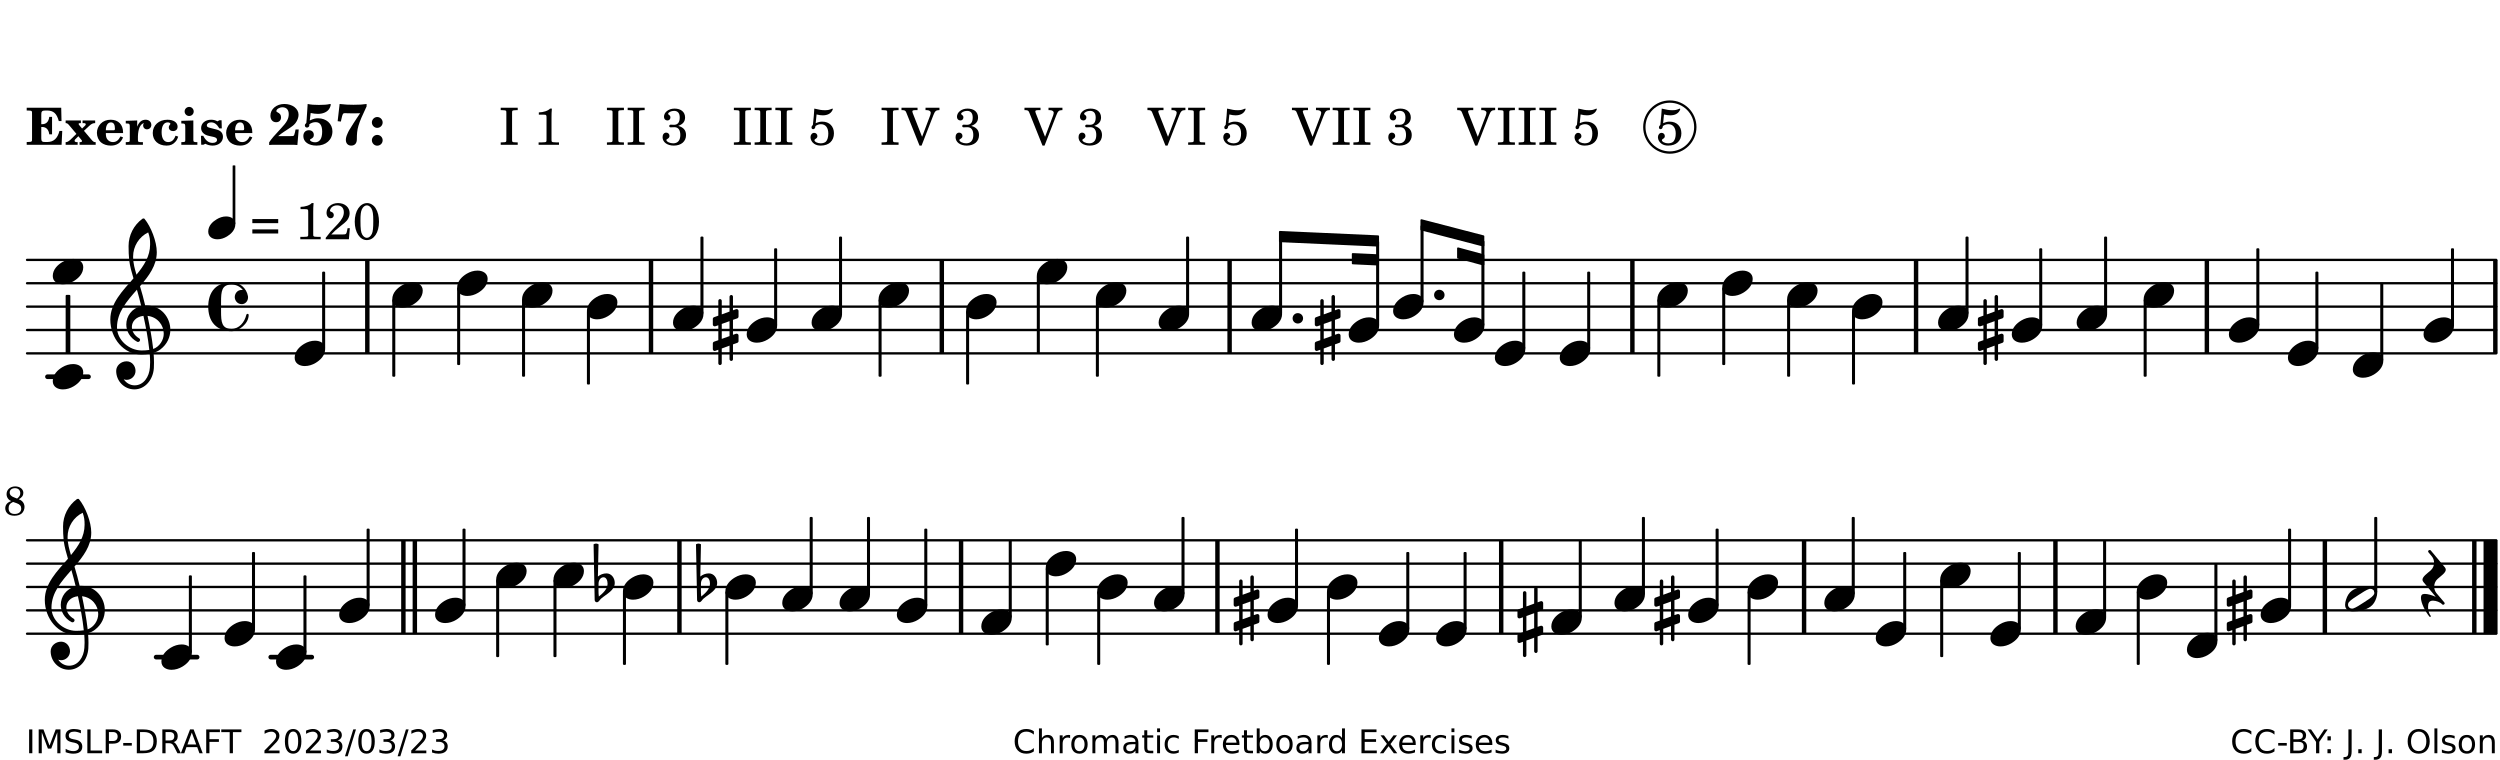<?xml version="1.0" encoding="UTF-8"?>
<svg xmlns="http://www.w3.org/2000/svg" xmlns:xlink="http://www.w3.org/1999/xlink" width="533pt" height="162pt" viewBox="0 0 533 162" version="1.1">
<defs>
<g>
<symbol overflow="visible" id="glyph0-0">
<path style="stroke:none;" d=""/>
</symbol>
<symbol overflow="visible" id="glyph0-1">
<path style="stroke:none;" d="M 7.531 -7.906 L 0.172 -7.906 L 0.172 -7.312 L 0.344 -7.312 C 0.922 -7.312 1.141 -7.266 1.234 -7.156 C 1.312 -7.047 1.312 -7.016 1.312 -6.328 L 1.312 -1.578 C 1.312 -0.891 1.312 -0.859 1.234 -0.75 C 1.141 -0.641 0.922 -0.594 0.344 -0.594 L 0.172 -0.594 L 0.172 0 L 7.609 0 L 7.75 -2.953 L 7.156 -2.953 C 6.75 -1.359 5.922 -0.609 4.594 -0.594 L 4.266 -0.594 C 3.469 -0.562 3.281 -0.719 3.281 -1.375 L 3.281 -3.797 L 3.469 -3.797 C 4.344 -3.797 4.859 -3.234 4.984 -2.234 L 5.578 -2.234 L 5.578 -5.953 L 4.984 -5.953 C 4.859 -4.938 4.344 -4.391 3.469 -4.391 L 3.281 -4.391 L 3.281 -6.375 C 3.266 -7.141 3.422 -7.312 4.234 -7.312 L 4.531 -7.312 C 5.906 -7.281 6.562 -6.688 7.016 -5.062 L 7.594 -5.062 Z M 7.531 -7.906 "/>
</symbol>
<symbol overflow="visible" id="glyph0-2">
<path style="stroke:none;" d="M 4.047 -2.984 L 5.188 -4.047 C 5.641 -4.469 5.969 -4.625 6.438 -4.625 L 6.438 -5.188 L 3.75 -5.188 L 3.75 -4.625 L 4 -4.625 C 4.266 -4.625 4.438 -4.531 4.438 -4.375 C 4.438 -4.266 4.375 -4.156 4.203 -4 L 3.641 -3.469 L 3.016 -4.219 C 2.938 -4.328 2.906 -4.391 2.906 -4.453 C 2.906 -4.562 3.031 -4.625 3.266 -4.625 L 3.391 -4.625 L 3.391 -5.188 L 0.141 -5.188 L 0.141 -4.625 C 0.469 -4.609 0.594 -4.531 0.875 -4.188 L 2.438 -2.328 L 1.125 -1.047 C 0.719 -0.703 0.484 -0.562 0.141 -0.562 L 0.141 0 L 2.703 0 L 2.703 -0.562 L 2.562 -0.562 C 2.25 -0.562 2.047 -0.672 2.047 -0.859 C 2.047 -0.969 2.109 -1.078 2.203 -1.188 L 2.859 -1.828 L 3.5 -1.047 C 3.594 -0.953 3.625 -0.891 3.625 -0.797 C 3.625 -0.641 3.5 -0.562 3.188 -0.562 L 3.109 -0.562 L 3.109 0 L 6.547 0 L 6.547 -0.562 C 6.141 -0.562 6.031 -0.641 5.562 -1.188 Z M 4.047 -2.984 "/>
</symbol>
<symbol overflow="visible" id="glyph0-3">
<path style="stroke:none;" d="M 5.922 -2.5 L 5.922 -2.672 C 5.922 -4.297 4.906 -5.344 3.297 -5.344 C 2.406 -5.344 1.688 -5.062 1.141 -4.5 C 0.641 -3.984 0.344 -3.266 0.344 -2.547 C 0.344 -1.75 0.688 -0.969 1.234 -0.5 C 1.734 -0.078 2.469 0.172 3.312 0.172 C 4.594 0.172 5.438 -0.406 5.922 -1.578 L 5.375 -1.797 C 4.938 -0.938 4.453 -0.578 3.734 -0.578 C 3.234 -0.578 2.797 -0.828 2.516 -1.234 C 2.328 -1.531 2.25 -1.875 2.25 -2.5 Z M 2.25 -3.094 C 2.25 -4.141 2.672 -4.781 3.328 -4.781 C 3.906 -4.781 4.188 -4.312 4.188 -3.453 C 4.188 -3.188 4.125 -3.094 3.906 -3.094 Z M 2.25 -3.094 "/>
</symbol>
<symbol overflow="visible" id="glyph0-4">
<path style="stroke:none;" d="M 2.641 -5.188 L 0.203 -5.109 L 0.203 -4.547 L 0.359 -4.547 C 1.047 -4.531 1.078 -4.484 1.062 -3.484 L 1.062 -0.984 C 1.047 -0.828 1.047 -0.766 1 -0.703 C 0.922 -0.609 0.719 -0.562 0.234 -0.562 L 0.203 -0.562 L 0.203 0 L 3.859 0 L 3.859 -0.562 L 3.609 -0.562 C 2.875 -0.562 2.797 -0.625 2.797 -1.031 L 2.797 -1.797 C 2.844 -3.422 3.297 -4.422 4.078 -4.625 C 3.938 -4.422 3.906 -4.297 3.906 -4.109 C 3.906 -3.641 4.25 -3.297 4.719 -3.297 C 5.25 -3.297 5.656 -3.703 5.656 -4.234 C 5.656 -4.875 5.156 -5.344 4.453 -5.344 C 3.609 -5.344 3.016 -4.859 2.641 -3.859 Z M 2.641 -5.188 "/>
</symbol>
<symbol overflow="visible" id="glyph0-5">
<path style="stroke:none;" d="M 5.203 -1.938 C 5.047 -1.531 4.953 -1.359 4.781 -1.141 C 4.531 -0.781 4.094 -0.578 3.641 -0.578 C 2.734 -0.578 2.234 -1.344 2.234 -2.703 C 2.234 -4.016 2.719 -4.781 3.531 -4.781 C 3.859 -4.781 4.109 -4.641 4.109 -4.469 C 4.109 -4.422 4.109 -4.422 3.984 -4.266 C 3.797 -4.016 3.766 -3.938 3.766 -3.719 C 3.766 -3.25 4.141 -2.922 4.672 -2.922 C 5.25 -2.922 5.641 -3.281 5.641 -3.859 C 5.641 -4.766 4.781 -5.344 3.469 -5.344 C 1.641 -5.344 0.344 -4.156 0.344 -2.516 C 0.344 -0.906 1.516 0.172 3.281 0.172 C 4.094 0.172 4.641 -0.062 5.109 -0.578 C 5.438 -0.906 5.609 -1.234 5.766 -1.75 Z M 5.203 -1.938 "/>
</symbol>
<symbol overflow="visible" id="glyph0-6">
<path style="stroke:none;" d="M 2.875 -5.188 L 0.312 -5.109 L 0.312 -4.547 L 0.453 -4.547 C 1.125 -4.531 1.156 -4.484 1.156 -3.516 L 1.156 -0.984 C 1.156 -0.828 1.141 -0.766 1.094 -0.703 C 1.031 -0.609 0.812 -0.562 0.344 -0.562 L 0.312 -0.562 L 0.312 0 L 3.734 0 L 3.734 -0.562 L 3.672 -0.562 C 2.984 -0.562 2.875 -0.641 2.875 -1.031 Z M 2 -8.078 C 1.453 -8.078 1.016 -7.641 1.016 -7.109 C 1.016 -6.578 1.453 -6.141 1.969 -6.141 C 2.531 -6.141 2.953 -6.562 2.953 -7.109 C 2.953 -7.641 2.516 -8.078 2 -8.078 Z M 2 -8.078 "/>
</symbol>
<symbol overflow="visible" id="glyph0-7">
<path style="stroke:none;" d="M 4.812 -5.234 L 4.344 -5.234 L 3.938 -5 C 3.516 -5.234 3.109 -5.344 2.578 -5.344 C 1.344 -5.344 0.453 -4.609 0.453 -3.578 C 0.453 -3.156 0.609 -2.766 0.922 -2.484 C 1.25 -2.172 1.562 -2.016 2.281 -1.859 L 3.078 -1.688 C 3.625 -1.562 3.844 -1.375 3.844 -1.047 C 3.844 -0.656 3.484 -0.406 2.906 -0.406 C 2.062 -0.406 1.438 -0.875 0.906 -1.922 L 0.422 -1.922 L 0.469 -0.016 L 0.938 -0.016 L 1.359 -0.219 C 1.781 0.016 2.328 0.172 2.906 0.172 C 4.188 0.172 5.109 -0.609 5.109 -1.703 C 5.109 -2.156 4.938 -2.547 4.641 -2.812 C 4.344 -3.062 4.125 -3.172 3.328 -3.359 L 2.344 -3.609 C 1.812 -3.75 1.672 -3.859 1.672 -4.141 C 1.672 -4.516 2.031 -4.781 2.578 -4.781 C 3.281 -4.781 3.797 -4.406 4.344 -3.5 L 4.859 -3.5 Z M 4.812 -5.234 "/>
</symbol>
<symbol overflow="visible" id="glyph1-0">
<path style="stroke:none;" d=""/>
</symbol>
<symbol overflow="visible" id="glyph1-1">
<path style="stroke:none;" d="M 5.859 -3.266 L 5.734 -2.656 C 5.625 -2.172 5.547 -2 5.453 -1.938 C 5.328 -1.859 5.297 -1.859 4.531 -1.844 L 2.156 -1.844 C 2.578 -2.219 2.906 -2.453 3.375 -2.766 C 5.109 -3.891 5.469 -4.156 5.828 -4.609 C 6.25 -5.172 6.5 -5.812 6.5 -6.391 C 6.5 -7.703 5.203 -8.703 3.469 -8.703 C 1.797 -8.703 0.5 -7.625 0.5 -6.219 C 0.5 -5.359 0.984 -4.812 1.719 -4.812 C 2.359 -4.812 2.766 -5.219 2.766 -5.859 C 2.766 -6.375 2.531 -6.688 1.969 -6.953 C 1.828 -7.016 1.766 -7.094 1.766 -7.188 C 1.766 -7.594 2.438 -8 3.047 -8 C 3.906 -8 4.406 -7.469 4.406 -6.562 C 4.406 -5.547 4.016 -4.828 2.703 -3.438 C 1.328 -1.969 0.844 -1.422 0.234 -0.531 L 0.234 0.047 C 0.547 0.016 0.688 0 0.875 0 L 5.5 0 C 5.734 0 5.875 0.016 6.25 0.047 L 6.531 -3.266 Z M 5.859 -3.266 "/>
</symbol>
<symbol overflow="visible" id="glyph1-2">
<path style="stroke:none;" d="M 1.016 -4.672 C 0.734 -4.375 0.703 -4.312 0.703 -4.125 C 0.703 -3.859 0.891 -3.672 1.156 -3.672 C 1.422 -3.672 1.656 -3.891 1.656 -4.156 C 1.656 -4.203 1.641 -4.281 1.641 -4.359 C 2.016 -4.656 2.484 -4.828 3 -4.828 C 3.922 -4.828 4.391 -4.141 4.391 -2.812 C 4.391 -1.312 3.859 -0.531 2.875 -0.531 C 2.328 -0.531 1.797 -0.781 1.797 -1.047 C 1.797 -1.125 1.828 -1.156 1.938 -1.219 C 2.438 -1.453 2.609 -1.688 2.609 -2.109 C 2.609 -2.719 2.188 -3.109 1.562 -3.109 C 0.844 -3.109 0.375 -2.625 0.375 -1.859 C 0.375 -0.625 1.484 0.172 3.188 0.172 C 5.203 0.172 6.578 -1.062 6.578 -2.875 C 6.578 -4.469 5.281 -5.656 3.516 -5.656 C 2.938 -5.656 2.562 -5.562 1.75 -5.188 L 1.938 -6.781 C 2.516 -6.656 3 -6.594 3.484 -6.594 C 4.5 -6.594 5.344 -6.938 5.797 -7.531 C 6.031 -7.844 6.219 -8.297 6.219 -8.578 C 6.219 -8.656 6.188 -8.703 6.125 -8.703 C 6.078 -8.703 6 -8.688 5.922 -8.672 C 5.484 -8.562 4.688 -8.5 3.703 -8.5 C 2.672 -8.5 2.047 -8.547 1.297 -8.703 C 1.234 -7.672 1.234 -7.578 1.094 -5.562 Z M 1.016 -4.672 "/>
</symbol>
<symbol overflow="visible" id="glyph1-3">
<path style="stroke:none;" d="M 6.719 -8.703 C 5.891 -8.578 5.203 -8.531 3.922 -8.531 C 2.75 -8.531 2.297 -8.562 0.969 -8.703 L 0.547 -5.031 L 1.234 -4.953 L 1.359 -5.516 C 1.594 -6.594 1.672 -6.75 2.109 -6.75 C 2.172 -6.75 2.234 -6.75 2.328 -6.734 C 2.672 -6.719 3.438 -6.703 3.719 -6.703 C 3.844 -6.703 4.25 -6.719 4.875 -6.719 L 5.344 -6.734 L 4.516 -5.5 L 3.891 -4.531 C 2.938 -3.031 2.938 -3.031 2.641 -2.359 C 2.391 -1.812 2.297 -1.422 2.297 -1.031 C 2.297 -0.297 2.75 0.172 3.438 0.172 C 4.203 0.172 4.641 -0.312 4.641 -1.188 C 4.641 -3.453 4.875 -4.297 6.719 -8.188 Z M 6.719 -8.703 "/>
</symbol>
<symbol overflow="visible" id="glyph1-4">
<path style="stroke:none;" d="M 1.844 -2.109 C 1.219 -2.109 0.703 -1.594 0.703 -0.969 C 0.703 -0.344 1.219 0.188 1.828 0.188 C 2.484 0.188 3 -0.312 3 -0.969 C 3 -1.594 2.484 -2.109 1.844 -2.109 Z M 1.844 -5.922 C 1.219 -5.922 0.703 -5.391 0.703 -4.766 C 0.703 -4.141 1.219 -3.609 1.828 -3.609 C 2.484 -3.609 3 -4.125 3 -4.766 C 3 -5.391 2.484 -5.922 1.844 -5.922 Z M 1.844 -5.922 "/>
</symbol>
<symbol overflow="visible" id="glyph2-0">
<path style="stroke:none;" d=""/>
</symbol>
<symbol overflow="visible" id="glyph2-1">
<path style="stroke:none;" d=""/>
</symbol>
<symbol overflow="visible" id="glyph2-2">
<path style="stroke:none;" d="M 0.422 -7.391 L 0.641 -7.391 C 1.266 -7.375 1.469 -7.344 1.562 -7.234 C 1.625 -7.141 1.625 -7.109 1.625 -6.562 L 1.625 -1.344 C 1.625 -0.797 1.625 -0.766 1.562 -0.672 C 1.469 -0.562 1.266 -0.516 0.641 -0.516 L 0.422 -0.516 L 0.422 0 L 4.047 0 L 4.047 -0.516 L 3.828 -0.516 C 3.203 -0.516 3 -0.547 2.906 -0.672 C 2.844 -0.766 2.844 -0.781 2.844 -1.344 L 2.844 -6.562 C 2.844 -7.125 2.844 -7.141 2.906 -7.234 C 3 -7.344 3.203 -7.375 3.828 -7.391 L 4.047 -7.391 L 4.047 -7.906 L 0.422 -7.906 Z M 0.422 -7.391 "/>
</symbol>
<symbol overflow="visible" id="glyph2-3">
<path style="stroke:none;" d="M 3.531 -7.719 C 3.156 -7.266 2.141 -6.922 1.141 -6.906 L 1.141 -6.422 L 2.109 -6.422 C 2.734 -6.422 2.797 -6.359 2.781 -5.734 L 2.781 -1.344 C 2.781 -0.781 2.781 -0.766 2.719 -0.672 C 2.625 -0.562 2.422 -0.516 1.812 -0.516 L 1.094 -0.516 L 1.094 0 L 5.438 0 L 5.438 -0.516 L 4.828 -0.516 C 4.219 -0.516 4.016 -0.562 3.922 -0.672 C 3.844 -0.766 3.844 -0.781 3.844 -1.344 L 3.844 -5.875 C 3.844 -6.484 3.859 -7 3.922 -7.719 Z M 3.531 -7.719 "/>
</symbol>
<symbol overflow="visible" id="glyph2-4">
<path style="stroke:none;" d="M 3.797 -4.031 C 4.781 -4.391 5.25 -4.953 5.25 -5.828 C 5.25 -6.984 4.375 -7.719 3.016 -7.719 C 1.734 -7.719 0.75 -6.953 0.75 -5.953 C 0.75 -5.516 1.047 -5.188 1.484 -5.188 C 1.859 -5.188 2.125 -5.453 2.125 -5.844 C 2.125 -6.094 2.031 -6.234 1.781 -6.406 C 1.672 -6.484 1.641 -6.531 1.641 -6.609 C 1.641 -6.906 2.281 -7.234 2.906 -7.234 C 3.688 -7.234 4.109 -6.75 4.109 -5.812 C 4.109 -4.797 3.688 -4.266 2.906 -4.266 C 2.812 -4.266 2.625 -4.266 2.469 -4.281 C 2.375 -4.297 2.297 -4.297 2.219 -4.297 C 2 -4.297 1.875 -4.188 1.875 -4 C 1.875 -3.812 1.984 -3.719 2.219 -3.719 C 2.297 -3.719 2.375 -3.719 2.469 -3.734 C 2.688 -3.75 2.875 -3.75 2.984 -3.75 C 3.797 -3.75 4.234 -3.172 4.234 -2.078 C 4.234 -0.938 3.688 -0.312 2.703 -0.312 C 2.016 -0.312 1.266 -0.672 1.266 -1.016 C 1.266 -1.125 1.297 -1.141 1.5 -1.266 C 1.812 -1.453 1.922 -1.625 1.922 -1.906 C 1.922 -2.297 1.625 -2.594 1.234 -2.594 C 0.766 -2.594 0.453 -2.219 0.453 -1.625 C 0.453 -0.562 1.438 0.172 2.844 0.172 C 4.422 0.172 5.453 -0.719 5.453 -2.062 C 5.453 -3.094 4.922 -3.719 3.797 -4.031 Z M 3.797 -4.031 "/>
</symbol>
<symbol overflow="visible" id="glyph2-5">
<path style="stroke:none;" d="M 1.797 -6.469 C 2.391 -6.328 2.688 -6.281 3.125 -6.281 C 4.047 -6.281 4.734 -6.609 5.094 -7.219 C 5.219 -7.422 5.25 -7.531 5.25 -7.609 C 5.25 -7.672 5.234 -7.719 5.172 -7.719 C 5.141 -7.719 5.094 -7.703 5.031 -7.672 C 4.484 -7.438 4.203 -7.375 3.578 -7.375 C 2.875 -7.375 2.438 -7.453 1.312 -7.719 C 1.266 -6.797 1.172 -5.625 1.016 -4.266 C 0.781 -4.016 0.719 -3.875 0.719 -3.703 C 0.719 -3.469 0.859 -3.328 1.062 -3.328 C 1.344 -3.328 1.516 -3.562 1.562 -4 C 1.938 -4.266 2.297 -4.391 2.734 -4.391 C 3.719 -4.391 4.297 -3.641 4.297 -2.391 C 4.297 -1.656 4.125 -1.031 3.797 -0.688 C 3.578 -0.453 3.125 -0.312 2.672 -0.312 C 2.016 -0.312 1.344 -0.641 1.344 -0.984 C 1.344 -1.062 1.406 -1.156 1.531 -1.234 C 1.875 -1.438 1.969 -1.578 1.969 -1.875 C 1.969 -2.25 1.672 -2.547 1.281 -2.547 C 0.844 -2.547 0.5 -2.141 0.5 -1.625 C 0.5 -1.078 0.812 -0.531 1.297 -0.203 C 1.672 0.047 2.109 0.172 2.688 0.172 C 4.422 0.172 5.5 -0.844 5.5 -2.453 C 5.5 -3.938 4.516 -4.938 3.016 -4.938 C 2.547 -4.938 2.219 -4.859 1.609 -4.609 Z M 1.797 -6.469 "/>
</symbol>
<symbol overflow="visible" id="glyph2-6">
<path style="stroke:none;" d="M 4.297 -1.703 L 2.297 -6.781 C 2.25 -6.922 2.219 -7.062 2.219 -7.125 C 2.219 -7.312 2.406 -7.391 2.891 -7.391 L 3.328 -7.391 L 3.328 -7.906 L -0.094 -7.906 L -0.094 -7.391 L 0.125 -7.391 C 0.641 -7.375 0.797 -7.266 0.969 -6.781 L 3.75 0.172 L 4.188 0.172 L 6.703 -6.312 C 7.031 -7.172 7.266 -7.375 7.891 -7.391 L 8 -7.391 L 8 -7.906 L 5.031 -7.906 L 5.031 -7.391 L 5.25 -7.391 C 5.812 -7.391 6.141 -7.172 6.141 -6.828 C 6.141 -6.672 6.078 -6.422 6 -6.203 Z M 4.297 -1.703 "/>
</symbol>
<symbol overflow="visible" id="glyph2-7">
<path style="stroke:none;" d="M 0.562 -1.234 L 6.078 -1.234 L 6.078 -2.109 L 0.562 -2.109 Z M 0.562 -3.438 L 6.078 -3.438 L 6.078 -4.312 L 0.562 -4.312 Z M 0.562 -3.438 "/>
</symbol>
<symbol overflow="visible" id="glyph2-8">
<path style="stroke:none;" d="M 5.531 -2.359 L 5.047 -2.359 L 4.938 -1.812 C 4.797 -1.094 4.703 -1.031 4.031 -1.031 L 1.578 -1.031 C 2.328 -1.812 2.578 -2.047 3.281 -2.594 C 4.281 -3.359 4.703 -3.75 4.969 -4.078 C 5.312 -4.562 5.484 -5.031 5.484 -5.578 C 5.484 -6.828 4.453 -7.719 3.016 -7.719 C 1.625 -7.719 0.562 -6.828 0.562 -5.656 C 0.562 -4.969 0.922 -4.484 1.438 -4.484 C 1.844 -4.484 2.109 -4.766 2.109 -5.156 C 2.109 -5.438 1.953 -5.688 1.734 -5.781 C 1.328 -5.953 1.297 -5.969 1.297 -6.109 C 1.297 -6.281 1.406 -6.531 1.562 -6.719 C 1.844 -7.047 2.297 -7.234 2.797 -7.234 C 3.719 -7.234 4.25 -6.688 4.25 -5.766 C 4.25 -4.953 3.859 -4.219 2.953 -3.25 C 2.141 -2.406 1.641 -1.859 1.453 -1.656 C 1.062 -1.188 0.859 -0.938 0.391 -0.312 L 0.391 0 L 5.328 0 Z M 5.531 -2.359 "/>
</symbol>
<symbol overflow="visible" id="glyph2-9">
<path style="stroke:none;" d="M 3.109 -7.719 C 1.578 -7.719 0.453 -6.047 0.453 -3.75 C 0.453 -1.484 1.547 0.172 3.016 0.172 C 4.562 0.172 5.625 -1.438 5.625 -3.719 C 5.625 -4.875 5.391 -5.844 4.922 -6.594 C 4.5 -7.281 3.797 -7.719 3.109 -7.719 Z M 3.031 -7.234 C 3.391 -7.234 3.75 -7 4.016 -6.562 C 4.297 -6.047 4.406 -5.422 4.406 -3.922 C 4.406 -2.375 4.328 -1.656 4.109 -1.172 C 3.859 -0.641 3.469 -0.312 3.047 -0.312 C 2.672 -0.312 2.328 -0.547 2.062 -0.984 C 1.766 -1.5 1.672 -2.172 1.672 -3.969 C 1.672 -5.25 1.75 -5.891 1.969 -6.375 C 2.219 -6.922 2.625 -7.234 3.031 -7.234 Z M 3.031 -7.234 "/>
</symbol>
<symbol overflow="visible" id="glyph3-0">
<path style="stroke:none;" d="M 1 0 L 8.969 0 L 8.969 -10.625 L 1 -10.625 Z M 1.984 -1 L 1.984 -9.625 L 7.969 -9.625 L 7.969 -1 Z M 1.984 -1 "/>
</symbol>
<symbol overflow="visible" id="glyph3-1">
<path style="stroke:none;" d="M 4.344 -2.703 C 3.531 -2.703 2.734 -2.453 2.031 -2.031 C 1.094 -1.469 0 -0.484 0 0.938 C 0 2.156 1.062 2.703 2.156 2.703 C 2.969 2.703 3.766 2.453 4.469 2.031 C 5.406 1.469 6.5 0.484 6.5 -0.938 C 6.5 -2.156 5.438 -2.703 4.344 -2.703 Z M 4.344 -2.703 "/>
</symbol>
<symbol overflow="visible" id="glyph3-2">
<path style="stroke:none;" d="M 0 0 C 0 0.625 0.5 1.109 1.109 1.109 C 1.734 1.109 2.234 0.625 2.234 0 C 2.234 -0.625 1.734 -1.109 1.109 -1.109 C 0.5 -1.109 0 -0.625 0 0 Z M 0 0 "/>
</symbol>
<symbol overflow="visible" id="glyph3-3">
<path style="stroke:none;" d="M 0 -2.375 L 0 -1.172 C 0 -0.953 0.172 -0.781 0.391 -0.781 C 0.438 -0.781 0.5 -0.781 0.531 -0.797 L 1.172 -1.016 L 1.172 2.172 L 0.266 2.484 C 0.094 2.547 0 2.703 0 2.875 L 0 4.062 C 0 4.281 0.172 4.469 0.391 4.469 C 0.438 4.469 0.5 4.469 0.531 4.438 L 1.172 4.203 L 1.172 7.094 C 1.172 7.297 1.328 7.469 1.531 7.469 C 1.734 7.469 1.906 7.297 1.906 7.094 L 1.906 3.938 L 3.562 3.328 L 3.562 6.219 C 3.562 6.422 3.75 6.594 3.938 6.594 C 4.141 6.594 4.297 6.422 4.297 6.219 L 4.297 3.062 L 5.219 2.734 C 5.375 2.672 5.484 2.531 5.484 2.375 L 5.484 1.172 C 5.484 0.953 5.297 0.781 5.078 0.781 C 5.047 0.781 4.984 0.781 4.938 0.797 L 4.297 1.016 L 4.297 -2.172 L 5.219 -2.484 C 5.375 -2.547 5.484 -2.703 5.484 -2.875 L 5.484 -4.062 C 5.484 -4.281 5.297 -4.469 5.078 -4.469 C 5.047 -4.469 4.984 -4.469 4.938 -4.438 L 4.297 -4.203 L 4.297 -7.094 C 4.297 -7.297 4.141 -7.469 3.938 -7.469 C 3.75 -7.469 3.562 -7.297 3.562 -7.094 L 3.562 -3.938 L 1.906 -3.328 L 1.906 -6.219 C 1.906 -6.422 1.734 -6.594 1.531 -6.594 C 1.328 -6.594 1.172 -6.422 1.172 -6.219 L 1.172 -3.062 L 0.266 -2.734 C 0.094 -2.672 0 -2.531 0 -2.375 Z M 3.562 -1.891 L 3.562 1.297 L 1.906 1.891 L 1.906 -1.297 Z M 3.562 -1.891 "/>
</symbol>
<symbol overflow="visible" id="glyph3-4">
<path style="stroke:none;" d="M 7.156 -0.531 C 7.891 -0.531 8.484 -1.172 8.484 -1.969 C 8.484 -2.047 8.484 -2.125 8.469 -2.234 C 8.172 -3.938 6.719 -5.219 4.984 -5.219 C 3.625 -5.219 2.25 -4.828 1.312 -3.844 C 0.344 -2.828 0 -1.422 0 0 C 0 1.422 0.344 2.828 1.312 3.844 C 2.25 4.828 3.625 5.234 4.984 5.234 C 6.531 5.234 8.625 3.641 8.625 1.766 C 8.625 1.609 8.484 1.531 8.359 1.531 C 8.266 1.531 8.172 1.594 8.125 1.734 C 7.75 3.344 6.578 4.734 4.984 4.734 C 2.875 4.734 2.734 3.266 2.734 1.016 L 2.734 -1.016 C 2.734 -3.266 2.875 -4.719 4.984 -4.719 C 5.938 -4.719 6.812 -4.281 7.375 -3.547 C 7.266 -3.562 7.172 -3.562 7.094 -3.562 C 6.203 -3.562 5.656 -2.781 5.656 -2.031 C 5.656 -1.375 6.172 -0.531 7.156 -0.531 Z M 7.156 -0.531 "/>
</symbol>
<symbol overflow="visible" id="glyph3-5">
<path style="stroke:none;" d="M 7.484 -5.219 C 7.156 -6.594 6.797 -7.984 6.375 -9.344 C 8.25 -11.516 9.953 -13.75 9.953 -16.594 C 9.953 -18.844 8.719 -22.047 7.312 -23.734 C 7.25 -23.781 7.188 -23.781 7.109 -23.781 C 7.047 -23.781 6.969 -23.766 6.906 -23.734 C 5.047 -22.375 3.938 -20.203 3.938 -17.906 C 3.938 -16.875 3.969 -15.859 4.078 -14.828 C 4.25 -13.531 4.609 -12.25 4.984 -11.016 C 2.656 -8.328 0.047 -5.75 0.047 -2.234 C 0.047 1.797 2.922 5.219 6.672 5.219 C 7.297 5.219 7.875 5.156 8.453 5.062 C 8.5 5.672 8.531 6.281 8.531 6.891 C 8.531 7.25 8.5 7.625 8.484 7.984 C 8.359 9.953 7.156 11.797 5.234 11.797 C 4.266 11.797 3.422 11.281 2.906 10.5 C 3.109 10.578 3.312 10.625 3.531 10.625 C 4.562 10.625 5.422 9.766 5.422 8.719 C 5.422 7.609 4.609 6.672 3.531 6.672 C 2.344 6.672 1.297 7.562 1.297 8.719 C 1.297 10.891 3.031 12.656 5.172 12.656 C 7.531 12.656 9.188 10.5 9.328 8.109 C 9.344 7.734 9.359 7.328 9.359 6.953 C 9.359 6.25 9.328 5.562 9.266 4.859 C 9.781 4.703 10.281 4.484 10.719 4.141 C 12.188 3.031 12.844 1.469 12.844 -0.047 C 12.844 -2.688 10.844 -5.234 7.75 -5.234 C 7.672 -5.234 7.562 -5.219 7.484 -5.219 Z M 9.188 4.047 C 8.906 1.594 8.469 -0.703 7.984 -3.016 C 10.125 -2.781 11.438 -1.016 11.438 0.781 C 11.438 2.156 10.531 3.562 9.188 4.047 Z M 1.469 -0.562 C 1.469 -3.75 3.578 -6.172 5.719 -8.594 C 6.062 -7.438 6.359 -6.25 6.641 -5.094 C 4.609 -4.641 3.453 -2.922 3.453 -1.172 C 3.453 0.219 4.188 1.656 5.781 2.516 C 5.844 2.531 5.891 2.547 5.953 2.547 C 6.203 2.547 6.391 2.328 6.391 2.109 C 6.391 2.016 6.359 1.906 6.25 1.812 C 5.141 1.172 4.641 0.234 4.641 -0.641 C 4.641 -1.797 5.531 -2.844 7.109 -3.016 C 7.625 -0.641 8.094 1.719 8.359 4.25 C 7.828 4.328 7.297 4.359 6.734 4.359 C 4.047 4.359 1.469 2.125 1.469 -0.562 Z M 8.125 -20.812 C 8.453 -19.828 8.531 -19.344 8.531 -18.25 C 8.531 -15.734 7.219 -13.719 5.625 -11.797 C 5.266 -13.016 4.906 -14.188 4.906 -15.656 C 4.906 -17.844 6.156 -19.859 8.125 -20.812 Z M 8.125 -20.812 "/>
</symbol>
<symbol overflow="visible" id="glyph3-6">
<path style="stroke:none;" d="M 6.25 -1.297 C 6.25 -1.094 6.172 -0.891 6.031 -0.734 C 5.641 -0.234 4.703 0.344 3.969 0.812 C 3.234 1.297 2.312 1.906 1.688 2.094 C 1.609 2.109 1.531 2.109 1.453 2.109 C 1.031 2.109 0.625 1.766 0.625 1.297 C 0.625 1.094 0.672 0.891 0.812 0.734 C 1.219 0.234 2.156 -0.344 2.891 -0.812 C 3.625 -1.297 4.562 -1.906 5.172 -2.094 C 5.266 -2.109 5.344 -2.109 5.422 -2.109 C 5.844 -2.109 6.25 -1.766 6.25 -1.297 Z M 5.219 -2.703 C 3.75 -2.703 2.531 -2.438 1.469 -1.719 C 0.844 -1.281 0.453 -0.578 0.219 0.156 C 0.094 0.516 0 0.922 0 1.297 C 0 2.297 0.734 2.703 1.656 2.703 C 3.125 2.703 4.328 2.438 5.375 1.719 C 6.016 1.281 6.422 0.578 6.656 -0.156 C 6.766 -0.516 6.859 -0.922 6.859 -1.297 C 6.859 -2.297 6.141 -2.703 5.219 -2.703 Z M 5.219 -2.703 "/>
</symbol>
<symbol overflow="visible" id="glyph3-7">
<path style="stroke:none;" d="M -0.453 2.312 C -0.453 3.391 0.484 5.266 1.375 6.328 C 1.422 6.375 1.453 6.375 1.5 6.375 C 1.609 6.375 1.719 6.234 1.609 6.109 C 1.281 5.719 1.062 4.938 1.062 4.25 C 1.062 3.422 1.297 2.906 2.109 2.906 C 2.781 2.906 3.688 3.25 4.047 3.672 C 4.109 3.75 4.203 3.781 4.281 3.781 C 4.438 3.781 4.609 3.641 4.609 3.469 C 4.609 3.406 4.578 3.328 4.516 3.266 L 2.844 1.297 C 2.516 0.891 2.375 0.391 2.375 -0.078 C 2.375 -0.703 2.609 -1.297 3.109 -1.734 C 3.844 -2.391 4.844 -3.031 4.844 -3.703 C 4.844 -3.859 4.781 -4.031 4.641 -4.203 L 1.641 -7.797 C 1.578 -7.875 1.5 -7.891 1.422 -7.891 C 1.25 -7.891 1.078 -7.766 1.078 -7.594 C 1.078 -7.531 1.094 -7.453 1.156 -7.391 L 1.859 -6.547 C 2.188 -6.156 2.344 -5.656 2.344 -5.172 C 2.344 -4.562 2.109 -3.969 1.609 -3.531 C 0.875 -2.875 -0.125 -2.234 -0.125 -1.547 C -0.125 -1.391 -0.062 -1.234 0.078 -1.062 L 2.703 2.094 C 1.891 1.734 1 1.469 0.344 1.469 C -0.234 1.469 -0.453 1.75 -0.453 2.312 Z M -0.453 2.312 "/>
</symbol>
<symbol overflow="visible" id="glyph3-8">
<path style="stroke:none;" d="M 0.531 -0.812 C 0.562 -1.469 0.969 -2.078 1.594 -2.078 C 2.172 -2.078 2.453 -1.391 2.453 -0.734 C 2.453 0.438 1.5 1.281 0.594 2.031 C 0.531 1.594 0.516 1.156 0.516 0.719 L 0.516 0.5 Z M -0.297 2.75 C -0.297 3.031 -0.094 3.25 0.156 3.25 C 0.578 3.25 0.75 2.75 1.062 2.484 C 2.266 1.453 3.984 0.719 3.984 -0.875 C 3.984 -1.953 3.25 -2.906 2.219 -2.906 C 1.547 -2.906 0.891 -2.656 0.391 -2.234 L 0.531 -9.109 C 0.375 -9.203 0.172 -9.266 0 -9.266 C -0.172 -9.266 -0.375 -9.203 -0.531 -9.109 Z M -0.297 2.75 "/>
</symbol>
<symbol overflow="visible" id="glyph4-0">
<path style="stroke:none;" d="M 0.891 0 L 7.984 0 L 7.984 -9.453 L 0.891 -9.453 Z M 1.781 -0.891 L 1.781 -8.578 L 7.094 -8.578 L 7.094 -0.891 Z M 1.781 -0.891 "/>
</symbol>
<symbol overflow="visible" id="glyph4-1">
<path style="stroke:none;" d="M 3.812 -2.438 C 3.109 -2.438 2.406 -2.203 1.797 -1.828 C 0.953 -1.328 0 -0.469 0 0.797 C 0 1.922 0.953 2.438 1.969 2.438 C 2.688 2.438 3.375 2.203 4 1.828 C 4.828 1.328 5.781 0.469 5.781 -0.797 C 5.781 -1.922 4.828 -2.438 3.812 -2.438 Z M 3.812 -2.438 "/>
</symbol>
<symbol overflow="visible" id="glyph5-0">
<path style="stroke:none;" d=""/>
</symbol>
<symbol overflow="visible" id="glyph5-1">
<path style="stroke:none;" d="M 3.25 -3.391 C 3.906 -3.75 4.219 -4.172 4.219 -4.75 C 4.219 -5.547 3.484 -6.125 2.484 -6.125 C 1.422 -6.125 0.641 -5.438 0.641 -4.469 C 0.641 -4.094 0.781 -3.703 1.031 -3.422 C 1.172 -3.25 1.312 -3.156 1.625 -3 C 1.25 -2.844 1.078 -2.766 0.891 -2.609 C 0.547 -2.328 0.359 -1.906 0.359 -1.469 C 0.359 -0.984 0.594 -0.516 0.953 -0.25 C 1.297 0 1.766 0.125 2.328 0.125 C 2.969 0.125 3.5 -0.047 3.875 -0.359 C 4.234 -0.688 4.469 -1.219 4.469 -1.75 C 4.469 -2.25 4.266 -2.688 3.922 -3 C 3.75 -3.156 3.578 -3.25 3.25 -3.391 Z M 2.328 -3.75 C 1.625 -4 1.312 -4.328 1.312 -4.828 C 1.312 -5.391 1.766 -5.75 2.453 -5.75 C 3.125 -5.75 3.562 -5.328 3.562 -4.688 C 3.562 -4.234 3.391 -3.938 2.891 -3.531 Z M 2.828 -2.531 C 3.484 -2.297 3.766 -1.953 3.766 -1.391 C 3.766 -0.688 3.219 -0.25 2.375 -0.25 C 1.547 -0.25 1.078 -0.688 1.078 -1.469 C 1.078 -2.109 1.344 -2.5 2.031 -2.812 Z M 2.828 -2.531 "/>
</symbol>
<symbol overflow="visible" id="glyph6-0">
<path style="stroke:none;" d="M 0.344 1.234 L 0.344 -4.906 L 3.828 -4.906 L 3.828 1.234 Z M 0.734 0.844 L 3.438 0.844 L 3.438 -4.516 L 0.734 -4.516 Z M 0.734 0.844 "/>
</symbol>
<symbol overflow="visible" id="glyph6-1">
<path style="stroke:none;" d="M 0.688 -5.078 L 1.375 -5.078 L 1.375 0 L 0.688 0 Z M 0.688 -5.078 "/>
</symbol>
<symbol overflow="visible" id="glyph6-2">
<path style="stroke:none;" d="M 0.688 -5.078 L 1.703 -5.078 L 3 -1.625 L 4.312 -5.078 L 5.328 -5.078 L 5.328 0 L 4.656 0 L 4.656 -4.469 L 3.359 -0.984 L 2.656 -0.984 L 1.344 -4.469 L 1.344 0 L 0.688 0 Z M 0.688 -5.078 "/>
</symbol>
<symbol overflow="visible" id="glyph6-3">
<path style="stroke:none;" d="M 3.734 -4.906 L 3.734 -4.25 C 3.473 -4.375 3.223 -4.461 2.984 -4.516 C 2.754 -4.578 2.535 -4.609 2.328 -4.609 C 1.953 -4.609 1.66 -4.535 1.453 -4.391 C 1.254 -4.242 1.156 -4.039 1.156 -3.781 C 1.156 -3.551 1.223 -3.379 1.359 -3.266 C 1.492 -3.148 1.75 -3.055 2.125 -2.984 L 2.531 -2.906 C 3.039 -2.812 3.414 -2.641 3.656 -2.391 C 3.906 -2.141 4.031 -1.812 4.031 -1.406 C 4.031 -0.906 3.863 -0.531 3.531 -0.281 C 3.207 -0.031 2.727 0.094 2.094 0.094 C 1.852 0.094 1.598 0.066 1.328 0.016 C 1.055 -0.035 0.773 -0.113 0.484 -0.219 L 0.484 -0.938 C 0.754 -0.781 1.023 -0.66 1.297 -0.578 C 1.566 -0.492 1.832 -0.453 2.094 -0.453 C 2.477 -0.453 2.773 -0.531 2.984 -0.688 C 3.203 -0.844 3.312 -1.062 3.312 -1.344 C 3.312 -1.594 3.234 -1.785 3.078 -1.922 C 2.93 -2.066 2.68 -2.176 2.328 -2.25 L 1.922 -2.328 C 1.398 -2.43 1.023 -2.594 0.797 -2.812 C 0.566 -3.031 0.453 -3.332 0.453 -3.719 C 0.453 -4.164 0.609 -4.52 0.922 -4.781 C 1.242 -5.039 1.688 -5.172 2.25 -5.172 C 2.477 -5.172 2.719 -5.148 2.969 -5.109 C 3.219 -5.066 3.473 -5 3.734 -4.906 Z M 3.734 -4.906 "/>
</symbol>
<symbol overflow="visible" id="glyph6-4">
<path style="stroke:none;" d="M 0.688 -5.078 L 1.375 -5.078 L 1.375 -0.578 L 3.844 -0.578 L 3.844 0 L 0.688 0 Z M 0.688 -5.078 "/>
</symbol>
<symbol overflow="visible" id="glyph6-5">
<path style="stroke:none;" d="M 1.375 -4.516 L 1.375 -2.609 L 2.234 -2.609 C 2.555 -2.609 2.801 -2.691 2.969 -2.859 C 3.145 -3.023 3.234 -3.258 3.234 -3.562 C 3.234 -3.863 3.145 -4.098 2.969 -4.266 C 2.801 -4.43 2.555 -4.516 2.234 -4.516 Z M 0.688 -5.078 L 2.234 -5.078 C 2.805 -5.078 3.238 -4.945 3.531 -4.688 C 3.82 -4.438 3.969 -4.062 3.969 -3.562 C 3.969 -3.062 3.82 -2.68 3.531 -2.422 C 3.238 -2.172 2.805 -2.047 2.234 -2.047 L 1.375 -2.047 L 1.375 0 L 0.688 0 Z M 0.688 -5.078 "/>
</symbol>
<symbol overflow="visible" id="glyph6-6">
<path style="stroke:none;" d="M 0.344 -2.188 L 2.172 -2.188 L 2.172 -1.625 L 0.344 -1.625 Z M 0.344 -2.188 "/>
</symbol>
<symbol overflow="visible" id="glyph6-7">
<path style="stroke:none;" d="M 1.375 -4.516 L 1.375 -0.562 L 2.203 -0.562 C 2.898 -0.562 3.41 -0.719 3.734 -1.031 C 4.066 -1.352 4.234 -1.859 4.234 -2.547 C 4.234 -3.223 4.066 -3.719 3.734 -4.031 C 3.41 -4.352 2.898 -4.516 2.203 -4.516 Z M 0.688 -5.078 L 2.094 -5.078 C 3.082 -5.078 3.805 -4.875 4.266 -4.469 C 4.723 -4.062 4.953 -3.422 4.953 -2.547 C 4.953 -1.672 4.719 -1.023 4.25 -0.609 C 3.789 -0.203 3.07 0 2.094 0 L 0.688 0 Z M 0.688 -5.078 "/>
</symbol>
<symbol overflow="visible" id="glyph6-8">
<path style="stroke:none;" d="M 3.094 -2.375 C 3.238 -2.332 3.379 -2.227 3.516 -2.062 C 3.66 -1.895 3.801 -1.672 3.938 -1.391 L 4.641 0 L 3.906 0 L 3.25 -1.297 C 3.082 -1.641 2.922 -1.863 2.766 -1.969 C 2.609 -2.082 2.395 -2.141 2.125 -2.141 L 1.375 -2.141 L 1.375 0 L 0.688 0 L 0.688 -5.078 L 2.234 -5.078 C 2.816 -5.078 3.25 -4.957 3.531 -4.719 C 3.82 -4.477 3.969 -4.109 3.969 -3.609 C 3.969 -3.297 3.891 -3.031 3.734 -2.812 C 3.586 -2.602 3.375 -2.457 3.094 -2.375 Z M 1.375 -4.516 L 1.375 -2.719 L 2.234 -2.719 C 2.566 -2.719 2.816 -2.789 2.984 -2.938 C 3.148 -3.094 3.234 -3.316 3.234 -3.609 C 3.234 -3.91 3.148 -4.133 2.984 -4.281 C 2.816 -4.438 2.566 -4.516 2.234 -4.516 Z M 1.375 -4.516 "/>
</symbol>
<symbol overflow="visible" id="glyph6-9">
<path style="stroke:none;" d="M 2.375 -4.406 L 1.453 -1.875 L 3.312 -1.875 Z M 2 -5.078 L 2.766 -5.078 L 4.703 0 L 4 0 L 3.531 -1.297 L 1.234 -1.297 L 0.781 0 L 0.047 0 Z M 2 -5.078 "/>
</symbol>
<symbol overflow="visible" id="glyph6-10">
<path style="stroke:none;" d="M 0.688 -5.078 L 3.609 -5.078 L 3.609 -4.5 L 1.375 -4.5 L 1.375 -3 L 3.391 -3 L 3.391 -2.422 L 1.375 -2.422 L 1.375 0 L 0.688 0 Z M 0.688 -5.078 "/>
</symbol>
<symbol overflow="visible" id="glyph6-11">
<path style="stroke:none;" d="M -0.016 -5.078 L 4.281 -5.078 L 4.281 -4.5 L 2.469 -4.5 L 2.469 0 L 1.781 0 L 1.781 -4.5 L -0.016 -4.5 Z M -0.016 -5.078 "/>
</symbol>
<symbol overflow="visible" id="glyph6-12">
<path style="stroke:none;" d=""/>
</symbol>
<symbol overflow="visible" id="glyph6-13">
<path style="stroke:none;" d="M 1.344 -0.578 L 3.734 -0.578 L 3.734 0 L 0.516 0 L 0.516 -0.578 C 0.773 -0.848 1.129 -1.207 1.578 -1.656 C 2.023 -2.113 2.305 -2.41 2.422 -2.547 C 2.641 -2.797 2.789 -3.004 2.875 -3.172 C 2.969 -3.348 3.016 -3.516 3.016 -3.672 C 3.016 -3.941 2.922 -4.16 2.734 -4.328 C 2.547 -4.504 2.301 -4.594 2 -4.594 C 1.781 -4.594 1.551 -4.555 1.312 -4.484 C 1.07 -4.41 0.816 -4.297 0.547 -4.141 L 0.547 -4.828 C 0.816 -4.941 1.07 -5.023 1.312 -5.078 C 1.562 -5.141 1.785 -5.172 1.984 -5.172 C 2.504 -5.172 2.922 -5.035 3.234 -4.766 C 3.547 -4.504 3.703 -4.156 3.703 -3.719 C 3.703 -3.508 3.66 -3.312 3.578 -3.125 C 3.504 -2.938 3.367 -2.719 3.172 -2.469 C 3.109 -2.406 2.926 -2.211 2.625 -1.891 C 2.32 -1.578 1.895 -1.141 1.344 -0.578 Z M 1.344 -0.578 "/>
</symbol>
<symbol overflow="visible" id="glyph6-14">
<path style="stroke:none;" d="M 2.219 -4.625 C 1.863 -4.625 1.598 -4.445 1.422 -4.094 C 1.242 -3.75 1.156 -3.227 1.156 -2.531 C 1.156 -1.832 1.242 -1.312 1.422 -0.969 C 1.598 -0.625 1.863 -0.453 2.219 -0.453 C 2.57 -0.453 2.836 -0.625 3.016 -0.969 C 3.191 -1.312 3.281 -1.832 3.281 -2.531 C 3.281 -3.227 3.191 -3.75 3.016 -4.094 C 2.836 -4.445 2.57 -4.625 2.219 -4.625 Z M 2.219 -5.172 C 2.781 -5.172 3.211 -4.945 3.516 -4.5 C 3.816 -4.051 3.969 -3.395 3.969 -2.531 C 3.969 -1.676 3.816 -1.023 3.516 -0.578 C 3.211 -0.129 2.781 0.094 2.219 0.094 C 1.645 0.094 1.207 -0.129 0.906 -0.578 C 0.602 -1.023 0.453 -1.676 0.453 -2.531 C 0.453 -3.395 0.602 -4.051 0.906 -4.5 C 1.207 -4.945 1.645 -5.172 2.219 -5.172 Z M 2.219 -5.172 "/>
</symbol>
<symbol overflow="visible" id="glyph6-15">
<path style="stroke:none;" d="M 2.828 -2.734 C 3.16 -2.672 3.414 -2.523 3.594 -2.297 C 3.781 -2.078 3.875 -1.805 3.875 -1.484 C 3.875 -0.973 3.703 -0.582 3.359 -0.312 C 3.016 -0.039 2.523 0.094 1.891 0.094 C 1.672 0.094 1.445 0.07 1.219 0.031 C 1 -0.008 0.77 -0.07 0.531 -0.156 L 0.531 -0.812 C 0.719 -0.707 0.926 -0.625 1.156 -0.562 C 1.383 -0.508 1.625 -0.484 1.875 -0.484 C 2.301 -0.484 2.625 -0.566 2.844 -0.734 C 3.07 -0.898 3.188 -1.148 3.188 -1.484 C 3.188 -1.773 3.082 -2.004 2.875 -2.172 C 2.664 -2.348 2.375 -2.438 2 -2.438 L 1.406 -2.438 L 1.406 -3 L 2.031 -3 C 2.363 -3 2.617 -3.066 2.797 -3.203 C 2.984 -3.336 3.078 -3.531 3.078 -3.781 C 3.078 -4.039 2.984 -4.238 2.797 -4.375 C 2.609 -4.52 2.344 -4.594 2 -4.594 C 1.812 -4.594 1.609 -4.57 1.391 -4.531 C 1.18 -4.488 0.945 -4.426 0.688 -4.344 L 0.688 -4.953 C 0.945 -5.023 1.191 -5.078 1.422 -5.109 C 1.648 -5.148 1.863 -5.172 2.062 -5.172 C 2.582 -5.172 2.992 -5.051 3.297 -4.812 C 3.598 -4.582 3.75 -4.266 3.75 -3.859 C 3.75 -3.578 3.664 -3.336 3.5 -3.141 C 3.344 -2.941 3.117 -2.805 2.828 -2.734 Z M 2.828 -2.734 "/>
</symbol>
<symbol overflow="visible" id="glyph6-16">
<path style="stroke:none;" d="M 1.766 -5.078 L 2.344 -5.078 L 0.578 0.641 L 0 0.641 Z M 1.766 -5.078 "/>
</symbol>
<symbol overflow="visible" id="glyph6-17">
<path style="stroke:none;" d="M 4.484 -4.688 L 4.484 -3.969 C 4.254 -4.176 4.008 -4.332 3.75 -4.438 C 3.488 -4.551 3.207 -4.609 2.906 -4.609 C 2.332 -4.609 1.891 -4.43 1.578 -4.078 C 1.266 -3.723 1.109 -3.207 1.109 -2.531 C 1.109 -1.863 1.266 -1.352 1.578 -1 C 1.891 -0.645 2.332 -0.469 2.906 -0.469 C 3.207 -0.469 3.488 -0.52 3.75 -0.625 C 4.008 -0.727 4.254 -0.891 4.484 -1.109 L 4.484 -0.391 C 4.242 -0.223 3.988 -0.098 3.719 -0.016 C 3.457 0.055 3.176 0.094 2.875 0.094 C 2.102 0.094 1.492 -0.141 1.047 -0.609 C 0.609 -1.078 0.391 -1.719 0.391 -2.531 C 0.391 -3.352 0.609 -4 1.047 -4.469 C 1.492 -4.938 2.102 -5.172 2.875 -5.172 C 3.176 -5.172 3.461 -5.129 3.734 -5.047 C 4.004 -4.973 4.254 -4.852 4.484 -4.688 Z M 4.484 -4.688 "/>
</symbol>
<symbol overflow="visible" id="glyph6-18">
<path style="stroke:none;" d="M 3.828 -2.297 L 3.828 0 L 3.203 0 L 3.203 -2.281 C 3.203 -2.645 3.129 -2.914 2.984 -3.094 C 2.848 -3.27 2.641 -3.359 2.359 -3.359 C 2.016 -3.359 1.742 -3.25 1.547 -3.031 C 1.359 -2.82 1.266 -2.531 1.266 -2.156 L 1.266 0 L 0.641 0 L 0.641 -5.297 L 1.266 -5.297 L 1.266 -3.219 C 1.41 -3.445 1.582 -3.617 1.781 -3.734 C 1.988 -3.848 2.227 -3.906 2.5 -3.906 C 2.938 -3.906 3.266 -3.77 3.484 -3.5 C 3.711 -3.227 3.828 -2.828 3.828 -2.297 Z M 3.828 -2.297 "/>
</symbol>
<symbol overflow="visible" id="glyph6-19">
<path style="stroke:none;" d="M 2.859 -3.219 C 2.797 -3.258 2.723 -3.289 2.641 -3.312 C 2.555 -3.332 2.461 -3.344 2.359 -3.344 C 2.004 -3.344 1.734 -3.227 1.547 -3 C 1.359 -2.77 1.266 -2.438 1.266 -2 L 1.266 0 L 0.641 0 L 0.641 -3.812 L 1.266 -3.812 L 1.266 -3.219 C 1.391 -3.445 1.555 -3.617 1.766 -3.734 C 1.984 -3.848 2.242 -3.906 2.547 -3.906 C 2.586 -3.906 2.633 -3.898 2.688 -3.891 C 2.738 -3.891 2.797 -3.883 2.859 -3.875 Z M 2.859 -3.219 "/>
</symbol>
<symbol overflow="visible" id="glyph6-20">
<path style="stroke:none;" d="M 2.141 -3.375 C 1.797 -3.375 1.523 -3.242 1.328 -2.984 C 1.141 -2.723 1.047 -2.363 1.047 -1.906 C 1.047 -1.445 1.141 -1.086 1.328 -0.828 C 1.523 -0.566 1.797 -0.438 2.141 -0.438 C 2.473 -0.438 2.734 -0.566 2.922 -0.828 C 3.117 -1.086 3.219 -1.445 3.219 -1.906 C 3.219 -2.352 3.117 -2.707 2.922 -2.969 C 2.734 -3.238 2.473 -3.375 2.141 -3.375 Z M 2.141 -3.906 C 2.68 -3.906 3.102 -3.727 3.406 -3.375 C 3.719 -3.02 3.875 -2.531 3.875 -1.906 C 3.875 -1.281 3.719 -0.789 3.406 -0.438 C 3.102 -0.082 2.68 0.094 2.141 0.094 C 1.586 0.094 1.156 -0.082 0.844 -0.438 C 0.539 -0.789 0.391 -1.281 0.391 -1.906 C 0.391 -2.531 0.539 -3.02 0.844 -3.375 C 1.156 -3.727 1.586 -3.906 2.141 -3.906 Z M 2.141 -3.906 "/>
</symbol>
<symbol overflow="visible" id="glyph6-21">
<path style="stroke:none;" d="M 3.625 -3.078 C 3.781 -3.359 3.969 -3.566 4.188 -3.703 C 4.406 -3.836 4.66 -3.906 4.953 -3.906 C 5.348 -3.906 5.656 -3.766 5.875 -3.484 C 6.094 -3.203 6.203 -2.805 6.203 -2.297 L 6.203 0 L 5.562 0 L 5.562 -2.281 C 5.562 -2.645 5.492 -2.914 5.359 -3.094 C 5.234 -3.27 5.039 -3.359 4.781 -3.359 C 4.457 -3.359 4.203 -3.25 4.016 -3.031 C 3.828 -2.82 3.734 -2.531 3.734 -2.156 L 3.734 0 L 3.094 0 L 3.094 -2.281 C 3.094 -2.645 3.031 -2.914 2.906 -3.094 C 2.781 -3.27 2.582 -3.359 2.312 -3.359 C 1.988 -3.359 1.734 -3.25 1.547 -3.031 C 1.359 -2.812 1.266 -2.52 1.266 -2.156 L 1.266 0 L 0.641 0 L 0.641 -3.812 L 1.266 -3.812 L 1.266 -3.219 C 1.41 -3.445 1.582 -3.617 1.781 -3.734 C 1.977 -3.848 2.211 -3.906 2.484 -3.906 C 2.766 -3.906 3 -3.832 3.188 -3.688 C 3.383 -3.551 3.531 -3.348 3.625 -3.078 Z M 3.625 -3.078 "/>
</symbol>
<symbol overflow="visible" id="glyph6-22">
<path style="stroke:none;" d="M 2.391 -1.922 C 1.879 -1.922 1.523 -1.859 1.328 -1.734 C 1.141 -1.617 1.047 -1.426 1.047 -1.156 C 1.047 -0.926 1.117 -0.742 1.266 -0.609 C 1.41 -0.484 1.609 -0.422 1.859 -0.422 C 2.203 -0.422 2.477 -0.539 2.688 -0.781 C 2.906 -1.031 3.016 -1.363 3.016 -1.781 L 3.016 -1.922 Z M 3.641 -2.172 L 3.641 0 L 3.016 0 L 3.016 -0.578 C 2.867 -0.348 2.688 -0.176 2.469 -0.062 C 2.258 0.039 2 0.094 1.688 0.094 C 1.301 0.094 0.992 -0.016 0.766 -0.234 C 0.535 -0.453 0.422 -0.742 0.422 -1.109 C 0.422 -1.535 0.562 -1.859 0.844 -2.078 C 1.133 -2.297 1.566 -2.406 2.141 -2.406 L 3.016 -2.406 L 3.016 -2.469 C 3.016 -2.758 2.914 -2.984 2.719 -3.141 C 2.531 -3.297 2.266 -3.375 1.922 -3.375 C 1.711 -3.375 1.504 -3.348 1.297 -3.297 C 1.086 -3.242 0.891 -3.164 0.703 -3.062 L 0.703 -3.641 C 0.93 -3.723 1.148 -3.785 1.359 -3.828 C 1.578 -3.879 1.789 -3.906 2 -3.906 C 2.551 -3.906 2.961 -3.758 3.234 -3.469 C 3.504 -3.188 3.641 -2.754 3.641 -2.172 Z M 3.641 -2.172 "/>
</symbol>
<symbol overflow="visible" id="glyph6-23">
<path style="stroke:none;" d="M 1.281 -4.891 L 1.281 -3.812 L 2.562 -3.812 L 2.562 -3.328 L 1.281 -3.328 L 1.281 -1.25 C 1.281 -0.945 1.32 -0.75 1.406 -0.656 C 1.488 -0.57 1.66 -0.531 1.922 -0.531 L 2.562 -0.531 L 2.562 0 L 1.922 0 C 1.441 0 1.109 -0.086 0.922 -0.266 C 0.734 -0.453 0.641 -0.781 0.641 -1.25 L 0.641 -3.328 L 0.188 -3.328 L 0.188 -3.812 L 0.641 -3.812 L 0.641 -4.891 Z M 1.281 -4.891 "/>
</symbol>
<symbol overflow="visible" id="glyph6-24">
<path style="stroke:none;" d="M 0.656 -3.812 L 1.281 -3.812 L 1.281 0 L 0.656 0 Z M 0.656 -5.297 L 1.281 -5.297 L 1.281 -4.5 L 0.656 -4.5 Z M 0.656 -5.297 "/>
</symbol>
<symbol overflow="visible" id="glyph6-25">
<path style="stroke:none;" d="M 3.406 -3.672 L 3.406 -3.078 C 3.227 -3.172 3.047 -3.242 2.859 -3.297 C 2.68 -3.348 2.504 -3.375 2.328 -3.375 C 1.922 -3.375 1.602 -3.242 1.375 -2.984 C 1.156 -2.723 1.047 -2.363 1.047 -1.906 C 1.047 -1.438 1.156 -1.07 1.375 -0.812 C 1.602 -0.562 1.922 -0.438 2.328 -0.438 C 2.504 -0.438 2.68 -0.457 2.859 -0.5 C 3.047 -0.551 3.227 -0.625 3.406 -0.719 L 3.406 -0.141 C 3.227 -0.066 3.047 -0.008 2.859 0.031 C 2.672 0.07 2.473 0.094 2.266 0.094 C 1.691 0.094 1.234 -0.082 0.891 -0.438 C 0.555 -0.801 0.391 -1.289 0.391 -1.906 C 0.391 -2.52 0.555 -3.004 0.891 -3.359 C 1.234 -3.723 1.703 -3.906 2.297 -3.906 C 2.492 -3.906 2.68 -3.883 2.859 -3.844 C 3.047 -3.801 3.227 -3.742 3.406 -3.672 Z M 3.406 -3.672 "/>
</symbol>
<symbol overflow="visible" id="glyph6-26">
<path style="stroke:none;" d="M 3.922 -2.062 L 3.922 -1.75 L 1.031 -1.75 C 1.062 -1.32 1.191 -0.992 1.422 -0.766 C 1.66 -0.547 1.988 -0.438 2.406 -0.438 C 2.645 -0.438 2.875 -0.461 3.094 -0.516 C 3.32 -0.578 3.547 -0.664 3.766 -0.781 L 3.766 -0.188 C 3.547 -0.094 3.316 -0.023 3.078 0.016 C 2.836 0.066 2.598 0.094 2.359 0.094 C 1.754 0.094 1.273 -0.082 0.922 -0.438 C 0.566 -0.789 0.391 -1.27 0.391 -1.875 C 0.391 -2.488 0.555 -2.977 0.891 -3.344 C 1.223 -3.719 1.676 -3.906 2.25 -3.906 C 2.758 -3.906 3.164 -3.738 3.469 -3.406 C 3.77 -3.07 3.922 -2.625 3.922 -2.062 Z M 3.297 -2.25 C 3.285 -2.594 3.188 -2.863 3 -3.062 C 2.812 -3.27 2.566 -3.375 2.266 -3.375 C 1.91 -3.375 1.629 -3.273 1.422 -3.078 C 1.211 -2.879 1.094 -2.602 1.062 -2.25 Z M 3.297 -2.25 "/>
</symbol>
<symbol overflow="visible" id="glyph6-27">
<path style="stroke:none;" d="M 3.391 -1.906 C 3.391 -2.363 3.297 -2.723 3.109 -2.984 C 2.922 -3.242 2.66 -3.375 2.328 -3.375 C 1.992 -3.375 1.734 -3.242 1.547 -2.984 C 1.359 -2.723 1.266 -2.363 1.266 -1.906 C 1.266 -1.445 1.359 -1.082 1.547 -0.812 C 1.734 -0.551 1.992 -0.422 2.328 -0.422 C 2.66 -0.422 2.922 -0.551 3.109 -0.812 C 3.297 -1.082 3.391 -1.445 3.391 -1.906 Z M 1.266 -3.234 C 1.391 -3.461 1.551 -3.629 1.75 -3.734 C 1.957 -3.848 2.203 -3.906 2.484 -3.906 C 2.941 -3.906 3.316 -3.719 3.609 -3.344 C 3.898 -2.977 4.047 -2.5 4.047 -1.906 C 4.047 -1.301 3.898 -0.816 3.609 -0.453 C 3.316 -0.086 2.941 0.094 2.484 0.094 C 2.203 0.094 1.957 0.039 1.75 -0.062 C 1.551 -0.176 1.391 -0.348 1.266 -0.578 L 1.266 0 L 0.641 0 L 0.641 -5.297 L 1.266 -5.297 Z M 1.266 -3.234 "/>
</symbol>
<symbol overflow="visible" id="glyph6-28">
<path style="stroke:none;" d="M 3.172 -3.234 L 3.172 -5.297 L 3.797 -5.297 L 3.797 0 L 3.172 0 L 3.172 -0.578 C 3.035 -0.348 2.863 -0.176 2.656 -0.062 C 2.457 0.039 2.219 0.094 1.938 0.094 C 1.477 0.094 1.102 -0.086 0.812 -0.453 C 0.531 -0.816 0.391 -1.301 0.391 -1.906 C 0.391 -2.5 0.531 -2.977 0.812 -3.344 C 1.102 -3.719 1.477 -3.906 1.938 -3.906 C 2.219 -3.906 2.457 -3.848 2.656 -3.734 C 2.863 -3.629 3.035 -3.461 3.172 -3.234 Z M 1.031 -1.906 C 1.031 -1.445 1.125 -1.082 1.312 -0.812 C 1.5 -0.551 1.758 -0.422 2.094 -0.422 C 2.426 -0.422 2.688 -0.551 2.875 -0.812 C 3.07 -1.082 3.172 -1.445 3.172 -1.906 C 3.172 -2.363 3.07 -2.723 2.875 -2.984 C 2.688 -3.242 2.426 -3.375 2.094 -3.375 C 1.758 -3.375 1.5 -3.242 1.312 -2.984 C 1.125 -2.723 1.031 -2.363 1.031 -1.906 Z M 1.031 -1.906 "/>
</symbol>
<symbol overflow="visible" id="glyph6-29">
<path style="stroke:none;" d="M 0.688 -5.078 L 3.891 -5.078 L 3.891 -4.5 L 1.375 -4.5 L 1.375 -3 L 3.797 -3 L 3.797 -2.422 L 1.375 -2.422 L 1.375 -0.578 L 3.953 -0.578 L 3.953 0 L 0.688 0 Z M 0.688 -5.078 "/>
</symbol>
<symbol overflow="visible" id="glyph6-30">
<path style="stroke:none;" d="M 3.828 -3.812 L 2.453 -1.953 L 3.891 0 L 3.156 0 L 2.047 -1.5 L 0.938 0 L 0.203 0 L 1.688 -2 L 0.328 -3.812 L 1.062 -3.812 L 2.078 -2.453 L 3.094 -3.812 Z M 3.828 -3.812 "/>
</symbol>
<symbol overflow="visible" id="glyph6-31">
<path style="stroke:none;" d="M 3.094 -3.703 L 3.094 -3.109 C 2.914 -3.203 2.727 -3.27 2.531 -3.312 C 2.344 -3.352 2.145 -3.375 1.938 -3.375 C 1.633 -3.375 1.406 -3.328 1.25 -3.234 C 1.094 -3.141 1.016 -3 1.016 -2.812 C 1.016 -2.664 1.066 -2.551 1.172 -2.469 C 1.285 -2.383 1.508 -2.305 1.844 -2.234 L 2.062 -2.188 C 2.508 -2.082 2.828 -1.941 3.016 -1.766 C 3.203 -1.598 3.297 -1.359 3.297 -1.047 C 3.297 -0.691 3.156 -0.41 2.875 -0.203 C 2.594 -0.004 2.207 0.094 1.719 0.094 C 1.508 0.094 1.297 0.07 1.078 0.031 C 0.859 0 0.625 -0.055 0.375 -0.141 L 0.375 -0.781 C 0.602 -0.664 0.832 -0.578 1.062 -0.516 C 1.289 -0.453 1.516 -0.422 1.734 -0.422 C 2.023 -0.422 2.25 -0.473 2.406 -0.578 C 2.562 -0.68 2.641 -0.82 2.641 -1 C 2.641 -1.176 2.582 -1.305 2.469 -1.391 C 2.352 -1.484 2.102 -1.57 1.719 -1.656 L 1.5 -1.703 C 1.113 -1.785 0.832 -1.91 0.656 -2.078 C 0.488 -2.254 0.406 -2.488 0.406 -2.781 C 0.406 -3.133 0.531 -3.41 0.781 -3.609 C 1.039 -3.805 1.406 -3.906 1.875 -3.906 C 2.102 -3.906 2.316 -3.883 2.516 -3.844 C 2.723 -3.812 2.914 -3.766 3.094 -3.703 Z M 3.094 -3.703 "/>
</symbol>
<symbol overflow="visible" id="glyph6-32">
<path style="stroke:none;" d="M 1.375 -2.422 L 1.375 -0.562 L 2.469 -0.562 C 2.844 -0.562 3.117 -0.641 3.297 -0.797 C 3.473 -0.953 3.562 -1.188 3.562 -1.5 C 3.562 -1.812 3.473 -2.039 3.297 -2.188 C 3.117 -2.344 2.844 -2.422 2.469 -2.422 Z M 1.375 -4.516 L 1.375 -2.984 L 2.391 -2.984 C 2.723 -2.984 2.973 -3.047 3.141 -3.172 C 3.305 -3.297 3.391 -3.488 3.391 -3.75 C 3.391 -4.008 3.305 -4.203 3.141 -4.328 C 2.973 -4.453 2.723 -4.516 2.391 -4.516 Z M 0.688 -5.078 L 2.438 -5.078 C 2.957 -5.078 3.359 -4.969 3.641 -4.75 C 3.93 -4.531 4.078 -4.223 4.078 -3.828 C 4.078 -3.516 4.004 -3.266 3.859 -3.078 C 3.711 -2.898 3.5 -2.785 3.219 -2.734 C 3.551 -2.66 3.812 -2.508 4 -2.281 C 4.188 -2.051 4.281 -1.766 4.281 -1.422 C 4.281 -0.961 4.125 -0.609 3.812 -0.359 C 3.508 -0.117 3.07 0 2.5 0 L 0.688 0 Z M 0.688 -5.078 "/>
</symbol>
<symbol overflow="visible" id="glyph6-33">
<path style="stroke:none;" d="M -0.016 -5.078 L 0.719 -5.078 L 2.141 -2.984 L 3.531 -5.078 L 4.266 -5.078 L 2.469 -2.422 L 2.469 0 L 1.781 0 L 1.781 -2.422 Z M -0.016 -5.078 "/>
</symbol>
<symbol overflow="visible" id="glyph6-34">
<path style="stroke:none;" d="M 0.812 -0.859 L 1.531 -0.859 L 1.531 0 L 0.812 0 Z M 0.812 -3.609 L 1.531 -3.609 L 1.531 -2.734 L 0.812 -2.734 Z M 0.812 -3.609 "/>
</symbol>
<symbol overflow="visible" id="glyph6-35">
<path style="stroke:none;" d="M 0.688 -5.078 L 1.375 -5.078 L 1.375 -0.359 C 1.375 0.254 1.254 0.695 1.016 0.969 C 0.785 1.25 0.414 1.391 -0.094 1.391 L -0.359 1.391 L -0.359 0.812 L -0.141 0.812 C 0.16 0.812 0.375 0.727 0.5 0.562 C 0.625 0.395 0.688 0.086 0.688 -0.359 Z M 0.688 -5.078 "/>
</symbol>
<symbol overflow="visible" id="glyph6-36">
<path style="stroke:none;" d="M 0.75 -0.859 L 1.469 -0.859 L 1.469 0 L 0.75 0 Z M 0.75 -0.859 "/>
</symbol>
<symbol overflow="visible" id="glyph6-37">
<path style="stroke:none;" d="M 2.75 -4.609 C 2.25 -4.609 1.848 -4.422 1.547 -4.047 C 1.254 -3.68 1.109 -3.176 1.109 -2.531 C 1.109 -1.895 1.254 -1.391 1.547 -1.016 C 1.848 -0.641 2.25 -0.453 2.75 -0.453 C 3.25 -0.453 3.645 -0.641 3.938 -1.016 C 4.227 -1.391 4.375 -1.895 4.375 -2.531 C 4.375 -3.176 4.227 -3.68 3.938 -4.047 C 3.645 -4.422 3.25 -4.609 2.75 -4.609 Z M 2.75 -5.172 C 3.457 -5.172 4.023 -4.93 4.453 -4.453 C 4.879 -3.973 5.094 -3.332 5.094 -2.531 C 5.094 -1.727 4.879 -1.086 4.453 -0.609 C 4.023 -0.141 3.457 0.094 2.75 0.094 C 2.031 0.094 1.457 -0.141 1.031 -0.609 C 0.602 -1.086 0.391 -1.727 0.391 -2.531 C 0.391 -3.332 0.602 -3.973 1.031 -4.453 C 1.457 -4.93 2.031 -5.172 2.75 -5.172 Z M 2.75 -5.172 "/>
</symbol>
<symbol overflow="visible" id="glyph6-38">
<path style="stroke:none;" d="M 0.656 -5.297 L 1.281 -5.297 L 1.281 0 L 0.656 0 Z M 0.656 -5.297 "/>
</symbol>
<symbol overflow="visible" id="glyph6-39">
<path style="stroke:none;" d="M 3.828 -2.297 L 3.828 0 L 3.203 0 L 3.203 -2.281 C 3.203 -2.645 3.129 -2.914 2.984 -3.094 C 2.848 -3.27 2.641 -3.359 2.359 -3.359 C 2.016 -3.359 1.742 -3.25 1.547 -3.031 C 1.359 -2.82 1.266 -2.531 1.266 -2.156 L 1.266 0 L 0.641 0 L 0.641 -3.812 L 1.266 -3.812 L 1.266 -3.219 C 1.41 -3.445 1.582 -3.617 1.781 -3.734 C 1.988 -3.848 2.227 -3.906 2.5 -3.906 C 2.938 -3.906 3.266 -3.77 3.484 -3.5 C 3.711 -3.227 3.828 -2.828 3.828 -2.297 Z M 3.828 -2.297 "/>
</symbol>
</g>
</defs>
<g id="surface61861">
<g style="fill:rgb(0%,0%,0%);fill-opacity:1;">
  <use xlink:href="#glyph0-1" x="5.52" y="30.871"/>
  <use xlink:href="#glyph0-2" x="13.853" y="30.871"/>
  <use xlink:href="#glyph0-3" x="20.316" y="30.871"/>
  <use xlink:href="#glyph0-4" x="26.609" y="30.871"/>
  <use xlink:href="#glyph0-5" x="32.222" y="30.871"/>
  <use xlink:href="#glyph0-6" x="38.345" y="30.871"/>
  <use xlink:href="#glyph0-7" x="42.427" y="30.871"/>
  <use xlink:href="#glyph0-3" x="47.869" y="30.871"/>
</g>
<g style="fill:rgb(0%,0%,0%);fill-opacity:1;">
  <use xlink:href="#glyph1-1" x="57.152" y="30.871"/>
  <use xlink:href="#glyph1-2" x="64.296" y="30.871"/>
  <use xlink:href="#glyph1-3" x="71.439" y="30.871"/>
  <use xlink:href="#glyph1-4" x="78.582" y="30.871"/>
</g>
<g style="fill:rgb(0%,0%,0%);fill-opacity:1;">
  <use xlink:href="#glyph2-1" x="84.973" y="30.871"/>
  <use xlink:href="#glyph2-1" x="88.034" y="30.871"/>
  <use xlink:href="#glyph2-1" x="91.095" y="30.871"/>
  <use xlink:href="#glyph2-1" x="94.157" y="30.871"/>
</g>
<g style="fill:rgb(0%,0%,0%);fill-opacity:1;">
  <use xlink:href="#glyph2-1" x="100.207" y="30.871"/>
  <use xlink:href="#glyph2-1" x="103.268" y="30.871"/>
  <use xlink:href="#glyph2-2" x="106.33" y="30.871"/>
</g>
<g style="fill:rgb(0%,0%,0%);fill-opacity:1;">
  <use xlink:href="#glyph2-3" x="113.738" y="30.871"/>
</g>
<g style="fill:rgb(0%,0%,0%);fill-opacity:1;">
  <use xlink:href="#glyph2-1" x="122.852" y="30.871"/>
  <use xlink:href="#glyph2-1" x="125.913" y="30.871"/>
  <use xlink:href="#glyph2-2" x="128.974" y="30.871"/>
  <use xlink:href="#glyph2-2" x="133.396" y="30.871"/>
</g>
<g style="fill:rgb(0%,0%,0%);fill-opacity:1;">
  <use xlink:href="#glyph2-4" x="140.809" y="30.871"/>
</g>
<g style="fill:rgb(0%,0%,0%);fill-opacity:1;">
  <use xlink:href="#glyph2-1" x="149.918" y="30.871"/>
  <use xlink:href="#glyph2-1" x="152.979" y="30.871"/>
  <use xlink:href="#glyph2-2" x="156.041" y="30.871"/>
  <use xlink:href="#glyph2-2" x="160.463" y="30.871"/>
  <use xlink:href="#glyph2-2" x="164.885" y="30.871"/>
</g>
<g style="fill:rgb(0%,0%,0%);fill-opacity:1;">
  <use xlink:href="#glyph2-5" x="172.297" y="30.871"/>
</g>
<g style="fill:rgb(0%,0%,0%);fill-opacity:1;">
  <use xlink:href="#glyph2-1" x="181.406" y="30.871"/>
  <use xlink:href="#glyph2-1" x="184.468" y="30.871"/>
  <use xlink:href="#glyph2-2" x="187.529" y="30.871"/>
  <use xlink:href="#glyph2-6" x="192.291" y="30.871"/>
</g>
<g style="fill:rgb(0%,0%,0%);fill-opacity:1;">
  <use xlink:href="#glyph2-4" x="203.273" y="30.871"/>
</g>
<g style="fill:rgb(0%,0%,0%);fill-opacity:1;">
  <use xlink:href="#glyph2-1" x="212.387" y="30.871"/>
  <use xlink:href="#glyph2-1" x="215.448" y="30.871"/>
  <use xlink:href="#glyph2-6" x="218.51" y="30.871"/>
</g>
<g style="fill:rgb(0%,0%,0%);fill-opacity:1;">
  <use xlink:href="#glyph2-4" x="229.492" y="30.871"/>
</g>
<g style="fill:rgb(0%,0%,0%);fill-opacity:1;">
  <use xlink:href="#glyph2-1" x="238.605" y="30.871"/>
  <use xlink:href="#glyph2-1" x="241.667" y="30.871"/>
  <use xlink:href="#glyph2-6" x="244.728" y="30.871"/>
  <use xlink:href="#glyph2-2" x="252.892" y="30.871"/>
</g>
<g style="fill:rgb(0%,0%,0%);fill-opacity:1;">
  <use xlink:href="#glyph2-5" x="260.301" y="30.871"/>
</g>
<g style="fill:rgb(0%,0%,0%);fill-opacity:1;">
  <use xlink:href="#glyph2-1" x="269.414" y="30.871"/>
  <use xlink:href="#glyph2-1" x="272.475" y="30.871"/>
  <use xlink:href="#glyph2-6" x="275.537" y="30.871"/>
  <use xlink:href="#glyph2-2" x="283.701" y="30.871"/>
  <use xlink:href="#glyph2-2" x="288.123" y="30.871"/>
</g>
<g style="fill:rgb(0%,0%,0%);fill-opacity:1;">
  <use xlink:href="#glyph2-4" x="295.531" y="30.871"/>
</g>
<g style="fill:rgb(0%,0%,0%);fill-opacity:1;">
  <use xlink:href="#glyph2-1" x="304.645" y="30.871"/>
  <use xlink:href="#glyph2-1" x="307.706" y="30.871"/>
  <use xlink:href="#glyph2-6" x="310.767" y="30.871"/>
  <use xlink:href="#glyph2-2" x="318.931" y="30.871"/>
  <use xlink:href="#glyph2-2" x="323.353" y="30.871"/>
  <use xlink:href="#glyph2-2" x="327.775" y="30.871"/>
</g>
<g style="fill:rgb(0%,0%,0%);fill-opacity:1;">
  <use xlink:href="#glyph2-5" x="335.188" y="30.871"/>
</g>
<g style="fill:rgb(0%,0%,0%);fill-opacity:1;">
  <use xlink:href="#glyph2-1" x="344.297" y="30.871"/>
</g>
<g style="fill:rgb(0%,0%,0%);fill-opacity:1;">
  <use xlink:href="#glyph2-5" x="352.969" y="30.871"/>
</g>
<path style="fill:none;stroke-width:0.1;stroke-linecap:butt;stroke-linejoin:miter;stroke:rgb(0%,0%,0%);stroke-opacity:1;stroke-miterlimit:10;" d="M 79.992 -6.242 C 79.992 -5.64 79.503 -5.151 78.901 -5.151 C 78.299 -5.151 77.81 -5.64 77.81 -6.242 C 77.81 -6.844 78.299 -7.333 78.901 -7.333 C 79.503 -7.333 79.992 -6.844 79.992 -6.242 " transform="matrix(4.981,0,0,-4.981,-37,-4)"/>
<path style="fill:none;stroke-width:0.1;stroke-linecap:round;stroke-linejoin:miter;stroke:rgb(0%,0%,0%);stroke-opacity:1;stroke-miterlimit:10;" d="M 8.586 -15.927 L 114.273 -15.927 " transform="matrix(4.981,0,0,-4.981,-37,-4)"/>
<path style="fill:none;stroke-width:0.1;stroke-linecap:round;stroke-linejoin:miter;stroke:rgb(0%,0%,0%);stroke-opacity:1;stroke-miterlimit:10;" d="M 8.586 -14.928 L 114.273 -14.928 " transform="matrix(4.981,0,0,-4.981,-37,-4)"/>
<path style="fill:none;stroke-width:0.1;stroke-linecap:round;stroke-linejoin:miter;stroke:rgb(0%,0%,0%);stroke-opacity:1;stroke-miterlimit:10;" d="M 8.586 -13.928 L 114.273 -13.928 " transform="matrix(4.981,0,0,-4.981,-37,-4)"/>
<path style="fill:none;stroke-width:0.1;stroke-linecap:round;stroke-linejoin:miter;stroke:rgb(0%,0%,0%);stroke-opacity:1;stroke-miterlimit:10;" d="M 8.586 -12.927 L 114.273 -12.927 " transform="matrix(4.981,0,0,-4.981,-37,-4)"/>
<path style="fill:none;stroke-width:0.1;stroke-linecap:round;stroke-linejoin:miter;stroke:rgb(0%,0%,0%);stroke-opacity:1;stroke-miterlimit:10;" d="M 8.586 -11.927 L 114.273 -11.927 " transform="matrix(4.981,0,0,-4.981,-37,-4)"/>
<path style=" stroke:none;fill-rule:nonzero;fill:rgb(0%,0%,0%);fill-opacity:1;" d="M 408.031 75.34 L 408.031 55.414 L 408.977 55.414 L 408.977 75.34 Z M 408.031 75.34 "/>
<path style=" stroke:none;fill-rule:nonzero;fill:rgb(0%,0%,0%);fill-opacity:1;" d="M 138.32 75.34 L 138.32 55.414 L 139.266 55.414 L 139.266 75.34 Z M 138.32 75.34 "/>
<path style=" stroke:none;fill-rule:nonzero;fill:rgb(0%,0%,0%);fill-opacity:1;" d="M 200.32 75.34 L 200.32 55.414 L 201.266 55.414 L 201.266 75.34 Z M 200.32 75.34 "/>
<path style=" stroke:none;fill-rule:nonzero;fill:rgb(0%,0%,0%);fill-opacity:1;" d="M 470.031 75.34 L 470.031 55.414 L 470.977 55.414 L 470.977 75.34 Z M 470.031 75.34 "/>
<path style=" stroke:none;fill-rule:nonzero;fill:rgb(0%,0%,0%);fill-opacity:1;" d="M 347.551 75.34 L 347.551 55.414 L 348.496 55.414 L 348.496 75.34 Z M 347.551 75.34 "/>
<path style=" stroke:none;fill-rule:nonzero;fill:rgb(0%,0%,0%);fill-opacity:1;" d="M 77.84 75.34 L 77.84 55.414 L 78.785 55.414 L 78.785 75.34 Z M 77.84 75.34 "/>
<path style=" stroke:none;fill-rule:nonzero;fill:rgb(0%,0%,0%);fill-opacity:1;" d="M 531.535 75.34 L 531.535 55.414 L 532.48 55.414 L 532.48 75.34 Z M 531.535 75.34 "/>
<path style=" stroke:none;fill-rule:nonzero;fill:rgb(0%,0%,0%);fill-opacity:1;" d="M 261.68 75.34 L 261.68 55.414 L 262.625 55.414 L 262.625 75.34 Z M 261.68 75.34 "/>
<path style=" stroke:none;fill-rule:nonzero;fill:rgb(0%,0%,0%);fill-opacity:1;" d="M 18.871 80.82 C 19.145 80.82 19.367 80.594 19.367 80.32 C 19.367 80.047 19.145 79.82 18.871 79.82 L 10.121 79.82 C 9.848 79.82 9.621 80.047 9.621 80.32 C 9.621 80.594 9.848 80.82 10.121 80.82 Z M 18.871 80.82 "/>
<path style="fill:none;stroke-width:0.08;stroke-linecap:butt;stroke-linejoin:round;stroke:rgb(0%,0%,0%);stroke-opacity:1;stroke-miterlimit:10;" d="M 70.921 -10.917 L 70.921 -11.317 L 68.267 -10.627 L 68.267 -10.227 Z M 70.921 -10.917 " transform="matrix(4.981,0,0,-4.981,-37,-4)"/>
<path style=" stroke:none;fill-rule:nonzero;fill:rgb(0%,0%,0%);fill-opacity:1;" d="M 316.281 50.383 L 316.281 52.375 L 303.059 48.938 L 303.059 46.945 Z M 316.281 50.383 "/>
<path style="fill:none;stroke-width:0.08;stroke-linecap:butt;stroke-linejoin:round;stroke:rgb(0%,0%,0%);stroke-opacity:1;stroke-miterlimit:10;" d="M 70.921 -11.727 L 70.921 -12.127 L 69.836 -11.833 L 69.836 -11.433 Z M 70.921 -11.727 " transform="matrix(4.981,0,0,-4.981,-37,-4)"/>
<path style=" stroke:none;fill-rule:nonzero;fill:rgb(0%,0%,0%);fill-opacity:1;" d="M 316.281 54.418 L 316.281 56.41 L 310.875 54.945 L 310.875 52.953 Z M 316.281 54.418 "/>
<g style="fill:rgb(0%,0%,0%);fill-opacity:1;">
  <use xlink:href="#glyph3-1" x="367.176" y="60.395"/>
</g>
<path style=" stroke:none;fill-rule:nonzero;fill:rgb(0%,0%,0%);fill-opacity:1;" d="M 353.789 80.324 C 353.898 80.324 353.988 80.234 353.988 80.125 L 353.988 64.016 C 353.988 63.906 353.898 63.816 353.789 63.816 L 353.539 63.816 C 353.43 63.816 353.34 63.906 353.34 64.016 L 353.34 80.125 C 353.34 80.234 353.43 80.324 353.539 80.324 Z M 353.789 80.324 "/>
<g style="fill:rgb(0%,0%,0%);fill-opacity:1;">
  <use xlink:href="#glyph3-1" x="413.195" y="67.867"/>
</g>
<path style=" stroke:none;fill-rule:nonzero;fill:rgb(0%,0%,0%);fill-opacity:1;" d="M 395.293 81.984 C 395.402 81.984 395.492 81.895 395.492 81.785 L 395.492 66.508 C 395.492 66.395 395.402 66.309 395.293 66.309 L 395.043 66.309 C 394.934 66.309 394.844 66.395 394.844 66.508 L 394.844 81.785 C 394.844 81.895 394.934 81.984 395.043 81.984 Z M 395.293 81.984 "/>
<g style="fill:rgb(0%,0%,0%);fill-opacity:1;">
  <use xlink:href="#glyph3-1" x="394.844" y="65.379"/>
</g>
<g style="fill:rgb(0%,0%,0%);fill-opacity:1;">
  <use xlink:href="#glyph3-1" x="353.344" y="62.887"/>
</g>
<path style=" stroke:none;fill-rule:nonzero;fill:rgb(0%,0%,0%);fill-opacity:1;" d="M 381.457 80.324 C 381.566 80.324 381.656 80.234 381.656 80.125 L 381.656 64.016 C 381.656 63.906 381.566 63.816 381.457 63.816 L 381.207 63.816 C 381.098 63.816 381.008 63.906 381.008 64.016 L 381.008 80.125 C 381.008 80.234 381.098 80.324 381.207 80.324 Z M 381.457 80.324 "/>
<g style="fill:rgb(0%,0%,0%);fill-opacity:1;">
  <use xlink:href="#glyph3-1" x="381.008" y="62.887"/>
</g>
<path style=" stroke:none;fill-rule:nonzero;fill:rgb(0%,0%,0%);fill-opacity:1;" d="M 367.625 77.832 C 367.734 77.832 367.824 77.742 367.824 77.633 L 367.824 61.523 C 367.824 61.414 367.734 61.324 367.625 61.324 L 367.375 61.324 C 367.266 61.324 367.176 61.414 367.176 61.523 L 367.176 77.633 C 367.176 77.742 367.266 77.832 367.375 77.832 Z M 367.625 77.832 "/>
<path style=" stroke:none;fill-rule:nonzero;fill:rgb(0%,0%,0%);fill-opacity:1;" d="M 303.309 64.453 C 303.418 64.453 303.508 64.363 303.508 64.254 L 303.508 48.227 C 303.508 48.117 303.418 48.027 303.309 48.027 L 303.059 48.027 C 302.949 48.027 302.859 48.117 302.859 48.227 L 302.859 64.254 C 302.859 64.363 302.949 64.453 303.059 64.453 Z M 303.309 64.453 "/>
<g style="fill:rgb(0%,0%,0%);fill-opacity:1;">
  <use xlink:href="#glyph3-2" x="305.746" y="62.887"/>
</g>
<g style="fill:rgb(0%,0%,0%);fill-opacity:1;">
  <use xlink:href="#glyph3-1" x="297.008" y="65.379"/>
</g>
<g style="fill:rgb(0%,0%,0%);fill-opacity:1;">
  <use xlink:href="#glyph3-1" x="309.98" y="70.359"/>
</g>
<g style="fill:rgb(0%,0%,0%);fill-opacity:1;">
  <use xlink:href="#glyph3-3" x="280.316" y="70.359"/>
</g>
<path style=" stroke:none;fill-rule:nonzero;fill:rgb(0%,0%,0%);fill-opacity:1;" d="M 293.836 69.434 C 293.945 69.434 294.035 69.344 294.035 69.234 L 294.035 51.566 C 294.035 51.457 293.945 51.367 293.836 51.367 L 293.586 51.367 C 293.477 51.367 293.387 51.457 293.387 51.566 L 293.387 69.234 C 293.387 69.344 293.477 69.434 293.586 69.434 Z M 293.836 69.434 "/>
<path style=" stroke:none;fill-rule:nonzero;fill:rgb(0%,0%,0%);fill-opacity:1;" d="M 325.004 74.414 C 325.113 74.414 325.203 74.324 325.203 74.215 L 325.203 58.105 C 325.203 57.996 325.113 57.906 325.004 57.906 L 324.754 57.906 C 324.645 57.906 324.555 57.996 324.555 58.105 L 324.555 74.215 C 324.555 74.324 324.645 74.414 324.754 74.414 Z M 325.004 74.414 "/>
<path style=" stroke:none;fill-rule:nonzero;fill:rgb(0%,0%,0%);fill-opacity:1;" d="M 338.836 74.414 C 338.945 74.414 339.035 74.324 339.035 74.215 L 339.035 58.105 C 339.035 57.996 338.945 57.906 338.836 57.906 L 338.586 57.906 C 338.477 57.906 338.387 57.996 338.387 58.105 L 338.387 74.215 C 338.387 74.324 338.477 74.414 338.586 74.414 Z M 338.836 74.414 "/>
<g style="fill:rgb(0%,0%,0%);fill-opacity:1;">
  <use xlink:href="#glyph3-1" x="332.539" y="75.34"/>
</g>
<g style="fill:rgb(0%,0%,0%);fill-opacity:1;">
  <use xlink:href="#glyph3-1" x="287.539" y="70.359"/>
</g>
<g style="fill:rgb(0%,0%,0%);fill-opacity:1;">
  <use xlink:href="#glyph3-1" x="318.703" y="75.34"/>
</g>
<path style=" stroke:none;fill-rule:nonzero;fill:rgb(0%,0%,0%);fill-opacity:1;" d="M 316.281 69.434 C 316.391 69.434 316.48 69.344 316.48 69.234 L 316.48 51.5 C 316.48 51.391 316.391 51.301 316.281 51.301 L 316.031 51.301 C 315.922 51.301 315.832 51.391 315.832 51.5 L 315.832 69.234 C 315.832 69.344 315.922 69.434 316.031 69.434 Z M 316.281 69.434 "/>
<path style=" stroke:none;fill-rule:nonzero;fill:rgb(0%,0%,0%);fill-opacity:1;" d="M 507.918 76.906 C 508.027 76.906 508.117 76.816 508.117 76.707 L 508.117 60.598 C 508.117 60.488 508.027 60.398 507.918 60.398 L 507.668 60.398 C 507.559 60.398 507.469 60.488 507.469 60.598 L 507.469 76.707 C 507.469 76.816 507.559 76.906 507.668 76.906 Z M 507.918 76.906 "/>
<g style="fill:rgb(0%,0%,0%);fill-opacity:1;">
  <use xlink:href="#glyph3-1" x="501.621" y="77.832"/>
</g>
<path style=" stroke:none;fill-rule:nonzero;fill:rgb(0%,0%,0%);fill-opacity:1;" d="M 494.086 74.414 C 494.195 74.414 494.285 74.324 494.285 74.215 L 494.285 58.105 C 494.285 57.996 494.195 57.906 494.086 57.906 L 493.836 57.906 C 493.727 57.906 493.637 57.996 493.637 58.105 L 493.637 74.215 C 493.637 74.324 493.727 74.414 493.836 74.414 Z M 494.086 74.414 "/>
<g style="fill:rgb(0%,0%,0%);fill-opacity:1;">
  <use xlink:href="#glyph3-1" x="487.785" y="75.34"/>
</g>
<path style="fill:none;stroke-width:0.08;stroke-linecap:butt;stroke-linejoin:round;stroke:rgb(0%,0%,0%);stroke-opacity:1;stroke-miterlimit:10;" d="M 66.415 -10.917 L 66.415 -11.317 L 62.211 -11.128 L 62.211 -10.728 Z M 66.415 -10.917 " transform="matrix(4.981,0,0,-4.981,-37,-4)"/>
<path style=" stroke:none;fill-rule:nonzero;fill:rgb(0%,0%,0%);fill-opacity:1;" d="M 293.836 50.383 L 293.836 52.375 L 272.895 51.43 L 272.895 49.438 Z M 293.836 50.383 "/>
<path style="fill:none;stroke-width:0.08;stroke-linecap:butt;stroke-linejoin:round;stroke:rgb(0%,0%,0%);stroke-opacity:1;stroke-miterlimit:10;" d="M 66.415 -11.727 L 66.415 -12.127 L 65.33 -12.076 L 65.33 -11.676 Z M 66.415 -11.727 " transform="matrix(4.981,0,0,-4.981,-37,-4)"/>
<path style=" stroke:none;fill-rule:nonzero;fill:rgb(0%,0%,0%);fill-opacity:1;" d="M 293.836 54.418 L 293.836 56.41 L 288.43 56.152 L 288.43 54.16 Z M 293.836 54.418 "/>
<path style=" stroke:none;fill-rule:nonzero;fill:rgb(0%,0%,0%);fill-opacity:1;" d="M 522.996 69.434 C 523.105 69.434 523.195 69.344 523.195 69.234 L 523.195 53.125 C 523.195 53.016 523.105 52.926 522.996 52.926 L 522.746 52.926 C 522.637 52.926 522.547 53.016 522.547 53.125 L 522.547 69.234 C 522.547 69.344 522.637 69.434 522.746 69.434 Z M 522.996 69.434 "/>
<g style="fill:rgb(0%,0%,0%);fill-opacity:1;">
  <use xlink:href="#glyph3-1" x="516.699" y="70.359"/>
</g>
<path style=" stroke:none;fill-rule:nonzero;fill:rgb(0%,0%,0%);fill-opacity:1;" d="M 435.207 69.434 C 435.316 69.434 435.406 69.344 435.406 69.234 L 435.406 53.125 C 435.406 53.016 435.316 52.926 435.207 52.926 L 434.957 52.926 C 434.848 52.926 434.758 53.016 434.758 53.125 L 434.758 69.234 C 434.758 69.344 434.848 69.434 434.957 69.434 Z M 435.207 69.434 "/>
<g style="fill:rgb(0%,0%,0%);fill-opacity:1;">
  <use xlink:href="#glyph3-1" x="428.91" y="70.359"/>
</g>
<path style=" stroke:none;fill-rule:nonzero;fill:rgb(0%,0%,0%);fill-opacity:1;" d="M 419.496 66.941 C 419.605 66.941 419.695 66.852 419.695 66.742 L 419.695 50.633 C 419.695 50.523 419.605 50.434 419.496 50.434 L 419.246 50.434 C 419.137 50.434 419.047 50.523 419.047 50.633 L 419.047 66.742 C 419.047 66.852 419.137 66.941 419.246 66.941 Z M 419.496 66.941 "/>
<path style=" stroke:none;fill-rule:nonzero;fill:rgb(0%,0%,0%);fill-opacity:1;" d="M 457.473 80.324 C 457.582 80.324 457.672 80.234 457.672 80.125 L 457.672 64.016 C 457.672 63.906 457.582 63.816 457.473 63.816 L 457.223 63.816 C 457.113 63.816 457.023 63.906 457.023 64.016 L 457.023 80.125 C 457.023 80.234 457.113 80.324 457.223 80.324 Z M 457.473 80.324 "/>
<path style=" stroke:none;fill-rule:nonzero;fill:rgb(0%,0%,0%);fill-opacity:1;" d="M 481.496 69.434 C 481.605 69.434 481.695 69.344 481.695 69.234 L 481.695 53.125 C 481.695 53.016 481.605 52.926 481.496 52.926 L 481.246 52.926 C 481.137 52.926 481.047 53.016 481.047 53.125 L 481.047 69.234 C 481.047 69.344 481.137 69.434 481.246 69.434 Z M 481.496 69.434 "/>
<g style="fill:rgb(0%,0%,0%);fill-opacity:1;">
  <use xlink:href="#glyph3-1" x="475.199" y="70.359"/>
</g>
<g style="fill:rgb(0%,0%,0%);fill-opacity:1;">
  <use xlink:href="#glyph3-1" x="457.023" y="62.887"/>
</g>
<path style=" stroke:none;fill-rule:nonzero;fill:rgb(0%,0%,0%);fill-opacity:1;" d="M 449.039 66.941 C 449.148 66.941 449.238 66.852 449.238 66.742 L 449.238 50.633 C 449.238 50.523 449.148 50.434 449.039 50.434 L 448.789 50.434 C 448.68 50.434 448.59 50.523 448.59 50.633 L 448.59 66.742 C 448.59 66.852 448.68 66.941 448.789 66.941 Z M 449.039 66.941 "/>
<g style="fill:rgb(0%,0%,0%);fill-opacity:1;">
  <use xlink:href="#glyph3-1" x="442.742" y="67.867"/>
</g>
<g style="fill:rgb(0%,0%,0%);fill-opacity:1;">
  <use xlink:href="#glyph3-3" x="421.688" y="70.359"/>
</g>
<path style=" stroke:none;fill-rule:nonzero;fill:rgb(0%,0%,0%);fill-opacity:1;" d="M 111.746 80.324 C 111.855 80.324 111.945 80.234 111.945 80.125 L 111.945 64.016 C 111.945 63.906 111.855 63.816 111.746 63.816 L 111.496 63.816 C 111.387 63.816 111.297 63.906 111.297 64.016 L 111.297 80.125 C 111.297 80.234 111.387 80.324 111.496 80.324 Z M 111.746 80.324 "/>
<g style="fill:rgb(0%,0%,0%);fill-opacity:1;">
  <use xlink:href="#glyph3-1" x="143.484" y="67.867"/>
</g>
<path style=" stroke:none;fill-rule:nonzero;fill:rgb(0%,0%,0%);fill-opacity:1;" d="M 125.578 81.984 C 125.688 81.984 125.777 81.895 125.777 81.785 L 125.777 66.508 C 125.777 66.395 125.688 66.309 125.578 66.309 L 125.328 66.309 C 125.219 66.309 125.129 66.395 125.129 66.508 L 125.129 81.785 C 125.129 81.895 125.219 81.984 125.328 81.984 Z M 125.578 81.984 "/>
<g style="fill:rgb(0%,0%,0%);fill-opacity:1;">
  <use xlink:href="#glyph3-1" x="125.129" y="65.379"/>
</g>
<g style="fill:rgb(0%,0%,0%);fill-opacity:1;">
  <use xlink:href="#glyph3-1" x="111.297" y="62.887"/>
</g>
<path style=" stroke:none;fill-rule:nonzero;fill:rgb(0%,0%,0%);fill-opacity:1;" d="M 97.91 77.832 C 98.02 77.832 98.109 77.742 98.109 77.633 L 98.109 61.523 C 98.109 61.414 98.02 61.324 97.91 61.324 L 97.66 61.324 C 97.551 61.324 97.461 61.414 97.461 61.523 L 97.461 77.633 C 97.461 77.742 97.551 77.832 97.66 77.832 Z M 97.91 77.832 "/>
<g style="fill:rgb(0%,0%,0%);fill-opacity:1;">
  <use xlink:href="#glyph3-1" x="97.465" y="60.395"/>
</g>
<path style=" stroke:none;fill-rule:nonzero;fill:rgb(0%,0%,0%);fill-opacity:1;" d="M 165.492 69.434 C 165.602 69.434 165.691 69.344 165.691 69.234 L 165.691 53.125 C 165.691 53.016 165.602 52.926 165.492 52.926 L 165.242 52.926 C 165.133 52.926 165.043 53.016 165.043 53.125 L 165.043 69.234 C 165.043 69.344 165.133 69.434 165.242 69.434 Z M 165.492 69.434 "/>
<g style="fill:rgb(0%,0%,0%);fill-opacity:1;">
  <use xlink:href="#glyph3-1" x="159.195" y="70.359"/>
</g>
<path style=" stroke:none;fill-rule:nonzero;fill:rgb(0%,0%,0%);fill-opacity:1;" d="M 149.781 66.941 C 149.891 66.941 149.98 66.852 149.98 66.742 L 149.98 50.633 C 149.98 50.523 149.891 50.434 149.781 50.434 L 149.531 50.434 C 149.422 50.434 149.332 50.523 149.332 50.633 L 149.332 66.742 C 149.332 66.852 149.422 66.941 149.531 66.941 Z M 149.781 66.941 "/>
<path style=" stroke:none;fill-rule:nonzero;fill:rgb(0%,0%,0%);fill-opacity:1;" d="M 69.125 74.414 C 69.234 74.414 69.324 74.324 69.324 74.215 L 69.324 58.105 C 69.324 57.996 69.234 57.906 69.125 57.906 L 68.875 57.906 C 68.766 57.906 68.676 57.996 68.676 58.105 L 68.676 74.215 C 68.676 74.324 68.766 74.414 68.875 74.414 Z M 69.125 74.414 "/>
<path style=" stroke:none;fill-rule:nonzero;fill:rgb(0%,0%,0%);fill-opacity:1;" d="M 50.078 47.789 C 50.133 47.789 50.176 47.746 50.176 47.691 L 50.176 35.367 C 50.176 35.312 50.133 35.27 50.078 35.27 L 49.695 35.27 C 49.641 35.27 49.598 35.312 49.598 35.367 L 49.598 47.691 C 49.598 47.746 49.641 47.789 49.695 47.789 Z M 50.078 47.789 "/>
<g style="fill:rgb(0%,0%,0%);fill-opacity:1;">
  <use xlink:href="#glyph4-1" x="44.395" y="48.582"/>
</g>
<g style="fill:rgb(0%,0%,0%);fill-opacity:1;">
  <use xlink:href="#glyph2-1" x="50.176" y="51.016"/>
  <use xlink:href="#glyph2-7" x="53.237" y="51.016"/>
  <use xlink:href="#glyph2-1" x="59.87" y="51.016"/>
  <use xlink:href="#glyph2-3" x="62.932" y="51.016"/>
  <use xlink:href="#glyph2-8" x="69.055" y="51.016"/>
  <use xlink:href="#glyph2-9" x="75.177" y="51.016"/>
</g>
<g style="fill:rgb(0%,0%,0%);fill-opacity:1;">
  <use xlink:href="#glyph3-1" x="11.25" y="57.906"/>
</g>
<g style="fill:rgb(0%,0%,0%);fill-opacity:1;">
  <use xlink:href="#glyph3-1" x="11.25" y="80.32"/>
</g>
<path style=" stroke:none;fill-rule:nonzero;fill:rgb(0%,0%,0%);fill-opacity:1;" d="M 14.793 75.367 C 14.902 75.367 14.992 75.277 14.992 75.168 L 14.992 63.062 C 14.992 62.953 14.902 62.863 14.793 62.863 L 14.195 62.863 C 14.086 62.863 13.996 62.953 13.996 63.062 L 13.996 75.168 C 13.996 75.277 14.086 75.367 14.195 75.367 Z M 14.793 75.367 "/>
<g style="fill:rgb(0%,0%,0%);fill-opacity:1;">
  <use xlink:href="#glyph3-4" x="44.395" y="65.379"/>
</g>
<g style="fill:rgb(0%,0%,0%);fill-opacity:1;">
  <use xlink:href="#glyph3-5" x="23.473" y="70.359"/>
</g>
<g style="fill:rgb(0%,0%,0%);fill-opacity:1;">
  <use xlink:href="#glyph3-1" x="62.824" y="75.34"/>
</g>
<path style=" stroke:none;fill-rule:nonzero;fill:rgb(0%,0%,0%);fill-opacity:1;" d="M 84.078 80.324 C 84.188 80.324 84.277 80.234 84.277 80.125 L 84.277 64.016 C 84.277 63.906 84.188 63.816 84.078 63.816 L 83.828 63.816 C 83.719 63.816 83.629 63.906 83.629 64.016 L 83.629 80.125 C 83.629 80.234 83.719 80.324 83.828 80.324 Z M 84.078 80.324 "/>
<g style="fill:rgb(0%,0%,0%);fill-opacity:1;">
  <use xlink:href="#glyph3-1" x="83.629" y="62.887"/>
</g>
<g style="fill:rgb(0%,0%,0%);fill-opacity:1;">
  <use xlink:href="#glyph3-1" x="221.047" y="57.906"/>
</g>
<path style=" stroke:none;fill-rule:nonzero;fill:rgb(0%,0%,0%);fill-opacity:1;" d="M 234.086 80.324 C 234.195 80.324 234.285 80.234 234.285 80.125 L 234.285 64.016 C 234.285 63.906 234.195 63.816 234.086 63.816 L 233.836 63.816 C 233.727 63.816 233.637 63.906 233.637 64.016 L 233.637 80.125 C 233.637 80.234 233.727 80.324 233.836 80.324 Z M 234.086 80.324 "/>
<g style="fill:rgb(0%,0%,0%);fill-opacity:1;">
  <use xlink:href="#glyph3-1" x="233.637" y="62.887"/>
</g>
<path style=" stroke:none;fill-rule:nonzero;fill:rgb(0%,0%,0%);fill-opacity:1;" d="M 221.496 75.34 C 221.605 75.34 221.695 75.25 221.695 75.141 L 221.695 59.031 C 221.695 58.922 221.605 58.832 221.496 58.832 L 221.246 58.832 C 221.137 58.832 221.047 58.922 221.047 59.031 L 221.047 75.141 C 221.047 75.25 221.137 75.34 221.246 75.34 Z M 221.496 75.34 "/>
<path style=" stroke:none;fill-rule:nonzero;fill:rgb(0%,0%,0%);fill-opacity:1;" d="M 273.145 66.941 C 273.254 66.941 273.344 66.852 273.344 66.742 L 273.344 50.648 C 273.344 50.539 273.254 50.449 273.145 50.449 L 272.895 50.449 C 272.785 50.449 272.695 50.539 272.695 50.648 L 272.695 66.742 C 272.695 66.852 272.785 66.941 272.895 66.941 Z M 273.145 66.941 "/>
<g style="fill:rgb(0%,0%,0%);fill-opacity:1;">
  <use xlink:href="#glyph3-2" x="275.582" y="67.867"/>
</g>
<g style="fill:rgb(0%,0%,0%);fill-opacity:1;">
  <use xlink:href="#glyph3-1" x="266.844" y="67.867"/>
</g>
<path style=" stroke:none;fill-rule:nonzero;fill:rgb(0%,0%,0%);fill-opacity:1;" d="M 253.32 66.941 C 253.43 66.941 253.52 66.852 253.52 66.742 L 253.52 50.633 C 253.52 50.523 253.43 50.434 253.32 50.434 L 253.07 50.434 C 252.961 50.434 252.871 50.523 252.871 50.633 L 252.871 66.742 C 252.871 66.852 252.961 66.941 253.07 66.941 Z M 253.32 66.941 "/>
<g style="fill:rgb(0%,0%,0%);fill-opacity:1;">
  <use xlink:href="#glyph3-1" x="247.023" y="67.867"/>
</g>
<g style="fill:rgb(0%,0%,0%);fill-opacity:1;">
  <use xlink:href="#glyph3-3" x="151.973" y="70.359"/>
</g>
<g style="fill:rgb(0%,0%,0%);fill-opacity:1;">
  <use xlink:href="#glyph3-1" x="173.031" y="67.867"/>
</g>
<path style=" stroke:none;fill-rule:nonzero;fill:rgb(0%,0%,0%);fill-opacity:1;" d="M 179.328 66.941 C 179.438 66.941 179.527 66.852 179.527 66.742 L 179.527 50.633 C 179.527 50.523 179.438 50.434 179.328 50.434 L 179.078 50.434 C 178.969 50.434 178.879 50.523 178.879 50.633 L 178.879 66.742 C 178.879 66.852 178.969 66.941 179.078 66.941 Z M 179.328 66.941 "/>
<g style="fill:rgb(0%,0%,0%);fill-opacity:1;">
  <use xlink:href="#glyph3-1" x="187.309" y="62.887"/>
</g>
<path style=" stroke:none;fill-rule:nonzero;fill:rgb(0%,0%,0%);fill-opacity:1;" d="M 187.758 80.324 C 187.867 80.324 187.957 80.234 187.957 80.125 L 187.957 64.016 C 187.957 63.906 187.867 63.816 187.758 63.816 L 187.508 63.816 C 187.398 63.816 187.309 63.906 187.309 64.016 L 187.309 80.125 C 187.309 80.234 187.398 80.324 187.508 80.324 Z M 187.758 80.324 "/>
<g style="fill:rgb(0%,0%,0%);fill-opacity:1;">
  <use xlink:href="#glyph3-1" x="205.969" y="65.379"/>
</g>
<path style=" stroke:none;fill-rule:nonzero;fill:rgb(0%,0%,0%);fill-opacity:1;" d="M 206.418 81.984 C 206.527 81.984 206.617 81.895 206.617 81.785 L 206.617 66.508 C 206.617 66.395 206.527 66.309 206.418 66.309 L 206.168 66.309 C 206.059 66.309 205.969 66.395 205.969 66.508 L 205.969 81.785 C 205.969 81.895 206.059 81.984 206.168 81.984 Z M 206.418 81.984 "/>
<path style="fill:none;stroke-width:0.1;stroke-linecap:round;stroke-linejoin:round;stroke:rgb(0%,0%,0%);stroke-opacity:1;stroke-miterlimit:10;" d="M 8.586 -27.928 L 114.273 -27.928 " transform="matrix(4.981,0,0,-4.981,-37,-4)"/>
<path style="fill:none;stroke-width:0.1;stroke-linecap:round;stroke-linejoin:round;stroke:rgb(0%,0%,0%);stroke-opacity:1;stroke-miterlimit:10;" d="M 8.586 -26.927 L 114.273 -26.927 " transform="matrix(4.981,0,0,-4.981,-37,-4)"/>
<path style="fill:none;stroke-width:0.1;stroke-linecap:round;stroke-linejoin:round;stroke:rgb(0%,0%,0%);stroke-opacity:1;stroke-miterlimit:10;" d="M 8.586 -25.927 L 114.273 -25.927 " transform="matrix(4.981,0,0,-4.981,-37,-4)"/>
<path style="fill:none;stroke-width:0.1;stroke-linecap:round;stroke-linejoin:round;stroke:rgb(0%,0%,0%);stroke-opacity:1;stroke-miterlimit:10;" d="M 8.586 -24.928 L 114.273 -24.928 " transform="matrix(4.981,0,0,-4.981,-37,-4)"/>
<path style="fill:none;stroke-width:0.1;stroke-linecap:round;stroke-linejoin:round;stroke:rgb(0%,0%,0%);stroke-opacity:1;stroke-miterlimit:10;" d="M 8.586 -23.928 L 114.273 -23.928 " transform="matrix(4.981,0,0,-4.981,-37,-4)"/>
<path style=" stroke:none;fill-rule:nonzero;fill:rgb(0%,0%,0%);fill-opacity:1;" d="M 204.426 135.113 L 204.426 115.188 L 205.371 115.188 L 205.371 135.113 Z M 204.426 135.113 "/>
<path style=" stroke:none;fill-rule:nonzero;fill:rgb(0%,0%,0%);fill-opacity:1;" d="M 87.973 135.113 L 87.973 115.188 L 88.918 115.188 L 88.918 135.113 Z M 87.973 135.113 "/>
<path style=" stroke:none;fill-rule:nonzero;fill:rgb(0%,0%,0%);fill-opacity:1;" d="M 85.531 135.113 L 85.531 115.188 L 86.477 115.188 L 86.477 135.113 Z M 85.531 135.113 "/>
<path style=" stroke:none;fill-rule:nonzero;fill:rgb(0%,0%,0%);fill-opacity:1;" d="M 319.582 135.113 L 319.582 115.188 L 320.527 115.188 L 320.527 135.113 Z M 319.582 135.113 "/>
<path style=" stroke:none;fill-rule:nonzero;fill:rgb(0%,0%,0%);fill-opacity:1;" d="M 495.188 135.113 L 495.188 115.188 L 496.133 115.188 L 496.133 135.113 Z M 495.188 135.113 "/>
<path style=" stroke:none;fill-rule:nonzero;fill:rgb(0%,0%,0%);fill-opacity:1;" d="M 437.746 135.113 L 437.746 115.188 L 438.691 115.188 L 438.691 135.113 Z M 437.746 135.113 "/>
<path style=" stroke:none;fill-rule:nonzero;fill:rgb(0%,0%,0%);fill-opacity:1;" d="M 384.156 135.113 L 384.156 115.188 L 385.102 115.188 L 385.102 135.113 Z M 384.156 135.113 "/>
<path style=" stroke:none;fill-rule:nonzero;fill:rgb(0%,0%,0%);fill-opacity:1;" d="M 529.492 135.113 L 529.492 115.188 L 532.48 115.188 L 532.48 135.113 Z M 529.492 135.113 "/>
<path style=" stroke:none;fill-rule:nonzero;fill:rgb(0%,0%,0%);fill-opacity:1;" d="M 527.051 135.113 L 527.051 115.188 L 527.996 115.188 L 527.996 135.113 Z M 527.051 135.113 "/>
<path style=" stroke:none;fill-rule:nonzero;fill:rgb(0%,0%,0%);fill-opacity:1;" d="M 66.473 140.598 C 66.746 140.598 66.969 140.371 66.969 140.098 C 66.969 139.824 66.746 139.598 66.473 139.598 L 57.723 139.598 C 57.449 139.598 57.223 139.824 57.223 140.098 C 57.223 140.371 57.449 140.598 57.723 140.598 Z M 66.473 140.598 "/>
<path style=" stroke:none;fill-rule:nonzero;fill:rgb(0%,0%,0%);fill-opacity:1;" d="M 42.035 140.598 C 42.309 140.598 42.531 140.371 42.531 140.098 C 42.531 139.824 42.309 139.598 42.035 139.598 L 33.285 139.598 C 33.012 139.598 32.785 139.824 32.785 140.098 C 32.785 140.371 33.012 140.598 33.285 140.598 Z M 42.035 140.598 "/>
<path style=" stroke:none;fill-rule:nonzero;fill:rgb(0%,0%,0%);fill-opacity:1;" d="M 259.086 135.113 L 259.086 115.188 L 260.031 115.188 L 260.031 135.113 Z M 259.086 135.113 "/>
<path style=" stroke:none;fill-rule:nonzero;fill:rgb(0%,0%,0%);fill-opacity:1;" d="M 144.383 135.113 L 144.383 115.188 L 145.328 115.188 L 145.328 135.113 Z M 144.383 135.113 "/>
<path style=" stroke:none;fill-rule:nonzero;fill:rgb(0%,0%,0%);fill-opacity:1;" d="M 350.504 126.715 C 350.613 126.715 350.703 126.625 350.703 126.516 L 350.703 110.406 C 350.703 110.297 350.613 110.207 350.504 110.207 L 350.254 110.207 C 350.145 110.207 350.055 110.297 350.055 110.406 L 350.055 126.516 C 350.055 126.625 350.145 126.715 350.254 126.715 Z M 350.504 126.715 "/>
<path style=" stroke:none;fill-rule:nonzero;fill:rgb(0%,0%,0%);fill-opacity:1;" d="M 366.215 129.207 C 366.324 129.207 366.414 129.117 366.414 129.008 L 366.414 112.898 C 366.414 112.789 366.324 112.699 366.215 112.699 L 365.965 112.699 C 365.855 112.699 365.766 112.789 365.766 112.898 L 365.766 129.008 C 365.766 129.117 365.855 129.207 365.965 129.207 Z M 366.215 129.207 "/>
<g style="fill:rgb(0%,0%,0%);fill-opacity:1;">
  <use xlink:href="#glyph3-1" x="359.918" y="130.133"/>
</g>
<g style="fill:rgb(0%,0%,0%);fill-opacity:1;">
  <use xlink:href="#glyph3-3" x="352.695" y="130.133"/>
</g>
<g style="fill:rgb(0%,0%,0%);fill-opacity:1;">
  <use xlink:href="#glyph3-1" x="344.203" y="127.645"/>
</g>
<g style="fill:rgb(0%,0%,0%);fill-opacity:1;">
  <use xlink:href="#glyph3-1" x="388.941" y="127.645"/>
</g>
<path style=" stroke:none;fill-rule:nonzero;fill:rgb(0%,0%,0%);fill-opacity:1;" d="M 395.238 126.715 C 395.348 126.715 395.438 126.625 395.438 126.516 L 395.438 110.406 C 395.438 110.297 395.348 110.207 395.238 110.207 L 394.988 110.207 C 394.879 110.207 394.789 110.297 394.789 110.406 L 394.789 126.516 C 394.789 126.625 394.879 126.715 394.988 126.715 Z M 395.238 126.715 "/>
<path style=" stroke:none;fill-rule:nonzero;fill:rgb(0%,0%,0%);fill-opacity:1;" d="M 373.031 141.758 C 373.141 141.758 373.23 141.668 373.23 141.559 L 373.23 126.281 C 373.23 126.168 373.141 126.082 373.031 126.082 L 372.781 126.082 C 372.672 126.082 372.582 126.168 372.582 126.281 L 372.582 141.559 C 372.582 141.668 372.672 141.758 372.781 141.758 Z M 373.031 141.758 "/>
<g style="fill:rgb(0%,0%,0%);fill-opacity:1;">
  <use xlink:href="#glyph3-1" x="372.582" y="125.152"/>
</g>
<path style=" stroke:none;fill-rule:nonzero;fill:rgb(0%,0%,0%);fill-opacity:1;" d="M 300.266 134.188 C 300.375 134.188 300.465 134.098 300.465 133.988 L 300.465 117.879 C 300.465 117.77 300.375 117.68 300.266 117.68 L 300.016 117.68 C 299.906 117.68 299.816 117.77 299.816 117.879 L 299.816 133.988 C 299.816 134.098 299.906 134.188 300.016 134.188 Z M 300.266 134.188 "/>
<g style="fill:rgb(0%,0%,0%);fill-opacity:1;">
  <use xlink:href="#glyph3-1" x="293.969" y="135.117"/>
</g>
<path style=" stroke:none;fill-rule:nonzero;fill:rgb(0%,0%,0%);fill-opacity:1;" d="M 283.355 141.758 C 283.465 141.758 283.555 141.668 283.555 141.559 L 283.555 126.281 C 283.555 126.168 283.465 126.082 283.355 126.082 L 283.105 126.082 C 282.996 126.082 282.906 126.168 282.906 126.281 L 282.906 141.559 C 282.906 141.668 282.996 141.758 283.105 141.758 Z M 283.355 141.758 "/>
<g style="fill:rgb(0%,0%,0%);fill-opacity:1;">
  <use xlink:href="#glyph3-1" x="282.91" y="125.152"/>
</g>
<g style="fill:rgb(0%,0%,0%);fill-opacity:1;">
  <use xlink:href="#glyph3-3" x="263.02" y="130.133"/>
</g>
<g style="fill:rgb(0%,0%,0%);fill-opacity:1;">
  <use xlink:href="#glyph3-3" x="323.52" y="132.625"/>
</g>
<path style=" stroke:none;fill-rule:nonzero;fill:rgb(0%,0%,0%);fill-opacity:1;" d="M 337.039 131.695 C 337.148 131.695 337.238 131.605 337.238 131.496 L 337.238 115.387 C 337.238 115.277 337.148 115.188 337.039 115.188 L 336.789 115.188 C 336.68 115.188 336.59 115.277 336.59 115.387 L 336.59 131.496 C 336.59 131.605 336.68 131.695 336.789 131.695 Z M 337.039 131.695 "/>
<g style="fill:rgb(0%,0%,0%);fill-opacity:1;">
  <use xlink:href="#glyph3-1" x="330.742" y="132.625"/>
</g>
<path style=" stroke:none;fill-rule:nonzero;fill:rgb(0%,0%,0%);fill-opacity:1;" d="M 312.484 134.188 C 312.594 134.188 312.684 134.098 312.684 133.988 L 312.684 117.879 C 312.684 117.77 312.594 117.68 312.484 117.68 L 312.234 117.68 C 312.125 117.68 312.035 117.77 312.035 117.879 L 312.035 133.988 C 312.035 134.098 312.125 134.188 312.234 134.188 Z M 312.484 134.188 "/>
<g style="fill:rgb(0%,0%,0%);fill-opacity:1;">
  <use xlink:href="#glyph3-1" x="306.188" y="135.117"/>
</g>
<path style=" stroke:none;fill-rule:nonzero;fill:rgb(0%,0%,0%);fill-opacity:1;" d="M 506.633 126.352 C 506.742 126.352 506.832 126.262 506.832 126.152 L 506.832 110.406 C 506.832 110.297 506.742 110.207 506.633 110.207 L 506.383 110.207 C 506.273 110.207 506.184 110.297 506.184 110.406 L 506.184 126.152 C 506.184 126.262 506.273 126.352 506.383 126.352 Z M 506.633 126.352 "/>
<g style="fill:rgb(0%,0%,0%);fill-opacity:1;">
  <use xlink:href="#glyph3-6" x="499.973" y="127.645"/>
</g>
<g style="fill:rgb(0%,0%,0%);fill-opacity:1;">
  <use xlink:href="#glyph3-3" x="474.746" y="130.133"/>
</g>
<path style=" stroke:none;fill-rule:nonzero;fill:rgb(0%,0%,0%);fill-opacity:1;" d="M 488.266 129.207 C 488.375 129.207 488.465 129.117 488.465 129.008 L 488.465 112.898 C 488.465 112.789 488.375 112.699 488.266 112.699 L 488.016 112.699 C 487.906 112.699 487.816 112.789 487.816 112.898 L 487.816 129.008 C 487.816 129.117 487.906 129.207 488.016 129.207 Z M 488.266 129.207 "/>
<g style="fill:rgb(0%,0%,0%);fill-opacity:1;">
  <use xlink:href="#glyph3-1" x="481.969" y="130.133"/>
</g>
<path style=" stroke:none;fill-rule:nonzero;fill:rgb(0%,0%,0%);fill-opacity:1;" d="M 472.555 136.68 C 472.664 136.68 472.754 136.59 472.754 136.48 L 472.754 120.371 C 472.754 120.262 472.664 120.172 472.555 120.172 L 472.305 120.172 C 472.195 120.172 472.105 120.262 472.105 120.371 L 472.105 136.48 C 472.105 136.59 472.195 136.68 472.305 136.68 Z M 472.555 136.68 "/>
<g style="fill:rgb(0%,0%,0%);fill-opacity:1;">
  <use xlink:href="#glyph3-7" x="516.598" y="125.152"/>
</g>
<g style="fill:rgb(0%,0%,0%);fill-opacity:1;">
  <use xlink:href="#glyph3-1" x="442.531" y="132.625"/>
</g>
<path style=" stroke:none;fill-rule:nonzero;fill:rgb(0%,0%,0%);fill-opacity:1;" d="M 430.645 134.188 C 430.754 134.188 430.844 134.098 430.844 133.988 L 430.844 117.879 C 430.844 117.77 430.754 117.68 430.645 117.68 L 430.395 117.68 C 430.285 117.68 430.195 117.77 430.195 117.879 L 430.195 133.988 C 430.195 134.098 430.285 134.188 430.395 134.188 Z M 430.645 134.188 "/>
<g style="fill:rgb(0%,0%,0%);fill-opacity:1;">
  <use xlink:href="#glyph3-1" x="424.348" y="135.117"/>
</g>
<path style=" stroke:none;fill-rule:nonzero;fill:rgb(0%,0%,0%);fill-opacity:1;" d="M 414.094 140.098 C 414.203 140.098 414.293 140.008 414.293 139.898 L 414.293 123.789 C 414.293 123.68 414.203 123.59 414.094 123.59 L 413.844 123.59 C 413.734 123.59 413.645 123.68 413.645 123.789 L 413.645 139.898 C 413.645 140.008 413.734 140.098 413.844 140.098 Z M 414.094 140.098 "/>
<g style="fill:rgb(0%,0%,0%);fill-opacity:1;">
  <use xlink:href="#glyph3-1" x="413.645" y="122.664"/>
</g>
<path style=" stroke:none;fill-rule:nonzero;fill:rgb(0%,0%,0%);fill-opacity:1;" d="M 406.211 134.188 C 406.32 134.188 406.41 134.098 406.41 133.988 L 406.41 117.879 C 406.41 117.77 406.32 117.68 406.211 117.68 L 405.961 117.68 C 405.852 117.68 405.762 117.77 405.762 117.879 L 405.762 133.988 C 405.762 134.098 405.852 134.188 405.961 134.188 Z M 406.211 134.188 "/>
<g style="fill:rgb(0%,0%,0%);fill-opacity:1;">
  <use xlink:href="#glyph3-1" x="399.914" y="135.117"/>
</g>
<g style="fill:rgb(0%,0%,0%);fill-opacity:1;">
  <use xlink:href="#glyph3-1" x="466.254" y="137.605"/>
</g>
<path style=" stroke:none;fill-rule:nonzero;fill:rgb(0%,0%,0%);fill-opacity:1;" d="M 456 141.758 C 456.109 141.758 456.199 141.668 456.199 141.559 L 456.199 126.281 C 456.199 126.168 456.109 126.082 456 126.082 L 455.75 126.082 C 455.641 126.082 455.551 126.168 455.551 126.281 L 455.551 141.559 C 455.551 141.668 455.641 141.758 455.75 141.758 Z M 456 141.758 "/>
<g style="fill:rgb(0%,0%,0%);fill-opacity:1;">
  <use xlink:href="#glyph3-1" x="455.551" y="125.152"/>
</g>
<path style=" stroke:none;fill-rule:nonzero;fill:rgb(0%,0%,0%);fill-opacity:1;" d="M 448.828 131.695 C 448.938 131.695 449.027 131.605 449.027 131.496 L 449.027 115.387 C 449.027 115.277 448.938 115.188 448.828 115.188 L 448.578 115.188 C 448.469 115.188 448.379 115.277 448.379 115.387 L 448.379 131.496 C 448.379 131.605 448.469 131.695 448.578 131.695 Z M 448.828 131.695 "/>
<path style=" stroke:none;fill-rule:nonzero;fill:rgb(0%,0%,0%);fill-opacity:1;" d="M 118.445 140.098 C 118.555 140.098 118.645 140.008 118.645 139.898 L 118.645 123.789 C 118.645 123.68 118.555 123.59 118.445 123.59 L 118.195 123.59 C 118.086 123.59 117.996 123.68 117.996 123.789 L 117.996 139.898 C 117.996 140.008 118.086 140.098 118.195 140.098 Z M 118.445 140.098 "/>
<g style="fill:rgb(0%,0%,0%);fill-opacity:1;">
  <use xlink:href="#glyph3-1" x="117.996" y="122.664"/>
</g>
<path style=" stroke:none;fill-rule:nonzero;fill:rgb(0%,0%,0%);fill-opacity:1;" d="M 106.227 140.098 C 106.336 140.098 106.426 140.008 106.426 139.898 L 106.426 123.789 C 106.426 123.68 106.336 123.59 106.227 123.59 L 105.977 123.59 C 105.867 123.59 105.777 123.68 105.777 123.789 L 105.777 139.898 C 105.777 140.008 105.867 140.098 105.977 140.098 Z M 106.227 140.098 "/>
<g style="fill:rgb(0%,0%,0%);fill-opacity:1;">
  <use xlink:href="#glyph3-1" x="105.777" y="122.664"/>
</g>
<path style=" stroke:none;fill-rule:nonzero;fill:rgb(0%,0%,0%);fill-opacity:1;" d="M 99.055 129.207 C 99.164 129.207 99.254 129.117 99.254 129.008 L 99.254 112.898 C 99.254 112.789 99.164 112.699 99.055 112.699 L 98.805 112.699 C 98.695 112.699 98.605 112.789 98.605 112.898 L 98.605 129.008 C 98.605 129.117 98.695 129.207 98.805 129.207 Z M 99.055 129.207 "/>
<g style="fill:rgb(0%,0%,0%);fill-opacity:1;">
  <use xlink:href="#glyph3-1" x="154.645" y="125.152"/>
</g>
<g style="fill:rgb(0%,0%,0%);fill-opacity:1;">
  <use xlink:href="#glyph3-8" x="148.914" y="125.152"/>
</g>
<path style=" stroke:none;fill-rule:nonzero;fill:rgb(0%,0%,0%);fill-opacity:1;" d="M 155.094 141.758 C 155.203 141.758 155.293 141.668 155.293 141.559 L 155.293 126.281 C 155.293 126.168 155.203 126.082 155.094 126.082 L 154.844 126.082 C 154.734 126.082 154.645 126.168 154.645 126.281 L 154.645 141.559 C 154.645 141.668 154.734 141.758 154.844 141.758 Z M 155.094 141.758 "/>
<g style="fill:rgb(0%,0%,0%);fill-opacity:1;">
  <use xlink:href="#glyph3-8" x="127.082" y="125.152"/>
</g>
<path style=" stroke:none;fill-rule:nonzero;fill:rgb(0%,0%,0%);fill-opacity:1;" d="M 133.258 141.758 C 133.367 141.758 133.457 141.668 133.457 141.559 L 133.457 126.281 C 133.457 126.168 133.367 126.082 133.258 126.082 L 133.008 126.082 C 132.898 126.082 132.809 126.168 132.809 126.281 L 132.809 141.559 C 132.809 141.668 132.898 141.758 133.008 141.758 Z M 133.258 141.758 "/>
<g style="fill:rgb(0%,0%,0%);fill-opacity:1;">
  <use xlink:href="#glyph3-1" x="132.809" y="125.152"/>
</g>
<path style=" stroke:none;fill-rule:nonzero;fill:rgb(0%,0%,0%);fill-opacity:1;" d="M 40.711 139.168 C 40.82 139.168 40.91 139.078 40.91 138.969 L 40.91 122.859 C 40.91 122.75 40.82 122.66 40.711 122.66 L 40.461 122.66 C 40.352 122.66 40.262 122.75 40.262 122.859 L 40.262 138.969 C 40.262 139.078 40.352 139.168 40.461 139.168 Z M 40.711 139.168 "/>
<g style="fill:rgb(0%,0%,0%);fill-opacity:1;">
  <use xlink:href="#glyph3-1" x="34.41" y="140.098"/>
</g>
<g style="fill:rgb(0%,0%,0%);fill-opacity:1;">
  <use xlink:href="#glyph5-1" x="0.758" y="109.828"/>
</g>
<g style="fill:rgb(0%,0%,0%);fill-opacity:1;">
  <use xlink:href="#glyph3-5" x="9.504" y="130.133"/>
</g>
<g style="fill:rgb(0%,0%,0%);fill-opacity:1;">
  <use xlink:href="#glyph3-1" x="92.758" y="130.133"/>
</g>
<path style=" stroke:none;fill-rule:nonzero;fill:rgb(0%,0%,0%);fill-opacity:1;" d="M 78.609 129.207 C 78.719 129.207 78.809 129.117 78.809 129.008 L 78.809 112.898 C 78.809 112.789 78.719 112.699 78.609 112.699 L 78.359 112.699 C 78.25 112.699 78.16 112.789 78.16 112.898 L 78.16 129.008 C 78.16 129.117 78.25 129.207 78.359 129.207 Z M 78.609 129.207 "/>
<g style="fill:rgb(0%,0%,0%);fill-opacity:1;">
  <use xlink:href="#glyph3-1" x="72.312" y="130.133"/>
</g>
<path style=" stroke:none;fill-rule:nonzero;fill:rgb(0%,0%,0%);fill-opacity:1;" d="M 276.543 129.207 C 276.652 129.207 276.742 129.117 276.742 129.008 L 276.742 112.898 C 276.742 112.789 276.652 112.699 276.543 112.699 L 276.293 112.699 C 276.184 112.699 276.094 112.789 276.094 112.898 L 276.094 129.008 C 276.094 129.117 276.184 129.207 276.293 129.207 Z M 276.543 129.207 "/>
<path style=" stroke:none;fill-rule:nonzero;fill:rgb(0%,0%,0%);fill-opacity:1;" d="M 65.145 139.168 C 65.254 139.168 65.344 139.078 65.344 138.969 L 65.344 122.859 C 65.344 122.75 65.254 122.66 65.145 122.66 L 64.895 122.66 C 64.785 122.66 64.695 122.75 64.695 122.859 L 64.695 138.969 C 64.695 139.078 64.785 139.168 64.895 139.168 Z M 65.145 139.168 "/>
<g style="fill:rgb(0%,0%,0%);fill-opacity:1;">
  <use xlink:href="#glyph3-1" x="58.848" y="140.098"/>
</g>
<path style=" stroke:none;fill-rule:nonzero;fill:rgb(0%,0%,0%);fill-opacity:1;" d="M 54.172 134.188 C 54.281 134.188 54.371 134.098 54.371 133.988 L 54.371 117.879 C 54.371 117.77 54.281 117.68 54.172 117.68 L 53.922 117.68 C 53.812 117.68 53.723 117.77 53.723 117.879 L 53.723 133.988 C 53.723 134.098 53.812 134.188 53.922 134.188 Z M 54.172 134.188 "/>
<g style="fill:rgb(0%,0%,0%);fill-opacity:1;">
  <use xlink:href="#glyph3-1" x="47.875" y="135.117"/>
</g>
<g style="fill:rgb(0%,0%,0%);fill-opacity:1;">
  <use xlink:href="#glyph3-1" x="222.945" y="120.172"/>
</g>
<path style=" stroke:none;fill-rule:nonzero;fill:rgb(0%,0%,0%);fill-opacity:1;" d="M 223.395 137.605 C 223.504 137.605 223.594 137.516 223.594 137.406 L 223.594 121.297 C 223.594 121.188 223.504 121.098 223.395 121.098 L 223.145 121.098 C 223.035 121.098 222.945 121.188 222.945 121.297 L 222.945 137.406 C 222.945 137.516 223.035 137.605 223.145 137.605 Z M 223.395 137.605 "/>
<path style=" stroke:none;fill-rule:nonzero;fill:rgb(0%,0%,0%);fill-opacity:1;" d="M 215.512 131.695 C 215.621 131.695 215.711 131.605 215.711 131.496 L 215.711 115.387 C 215.711 115.277 215.621 115.188 215.512 115.188 L 215.262 115.188 C 215.152 115.188 215.062 115.277 215.062 115.387 L 215.062 131.496 C 215.062 131.605 215.152 131.695 215.262 131.695 Z M 215.512 131.695 "/>
<g style="fill:rgb(0%,0%,0%);fill-opacity:1;">
  <use xlink:href="#glyph3-1" x="209.211" y="132.625"/>
</g>
<g style="fill:rgb(0%,0%,0%);fill-opacity:1;">
  <use xlink:href="#glyph3-1" x="246.043" y="127.645"/>
</g>
<g style="fill:rgb(0%,0%,0%);fill-opacity:1;">
  <use xlink:href="#glyph3-1" x="270.242" y="130.133"/>
</g>
<path style=" stroke:none;fill-rule:nonzero;fill:rgb(0%,0%,0%);fill-opacity:1;" d="M 252.344 126.715 C 252.453 126.715 252.543 126.625 252.543 126.516 L 252.543 110.406 C 252.543 110.297 252.453 110.207 252.344 110.207 L 252.094 110.207 C 251.984 110.207 251.895 110.297 251.895 110.406 L 251.895 126.516 C 251.895 126.625 251.984 126.715 252.094 126.715 Z M 252.344 126.715 "/>
<path style=" stroke:none;fill-rule:nonzero;fill:rgb(0%,0%,0%);fill-opacity:1;" d="M 234.367 141.758 C 234.477 141.758 234.566 141.668 234.566 141.559 L 234.566 126.281 C 234.566 126.168 234.477 126.082 234.367 126.082 L 234.117 126.082 C 234.008 126.082 233.918 126.168 233.918 126.281 L 233.918 141.559 C 233.918 141.668 234.008 141.758 234.117 141.758 Z M 234.367 141.758 "/>
<g style="fill:rgb(0%,0%,0%);fill-opacity:1;">
  <use xlink:href="#glyph3-1" x="233.918" y="125.152"/>
</g>
<g style="fill:rgb(0%,0%,0%);fill-opacity:1;">
  <use xlink:href="#glyph3-1" x="166.773" y="127.645"/>
</g>
<path style=" stroke:none;fill-rule:nonzero;fill:rgb(0%,0%,0%);fill-opacity:1;" d="M 173.07 126.715 C 173.18 126.715 173.27 126.625 173.27 126.516 L 173.27 110.406 C 173.27 110.297 173.18 110.207 173.07 110.207 L 172.82 110.207 C 172.711 110.207 172.621 110.297 172.621 110.406 L 172.621 126.516 C 172.621 126.625 172.711 126.715 172.82 126.715 Z M 173.07 126.715 "/>
<g style="fill:rgb(0%,0%,0%);fill-opacity:1;">
  <use xlink:href="#glyph3-1" x="178.988" y="127.645"/>
</g>
<path style=" stroke:none;fill-rule:nonzero;fill:rgb(0%,0%,0%);fill-opacity:1;" d="M 185.289 126.715 C 185.398 126.715 185.488 126.625 185.488 126.516 L 185.488 110.406 C 185.488 110.297 185.398 110.207 185.289 110.207 L 185.039 110.207 C 184.93 110.207 184.84 110.297 184.84 110.406 L 184.84 126.516 C 184.84 126.625 184.93 126.715 185.039 126.715 Z M 185.289 126.715 "/>
<g style="fill:rgb(0%,0%,0%);fill-opacity:1;">
  <use xlink:href="#glyph3-1" x="191.207" y="130.133"/>
</g>
<path style=" stroke:none;fill-rule:nonzero;fill:rgb(0%,0%,0%);fill-opacity:1;" d="M 197.504 129.207 C 197.613 129.207 197.703 129.117 197.703 129.008 L 197.703 112.898 C 197.703 112.789 197.613 112.699 197.504 112.699 L 197.254 112.699 C 197.145 112.699 197.055 112.789 197.055 112.898 L 197.055 129.008 C 197.055 129.117 197.145 129.207 197.254 129.207 Z M 197.504 129.207 "/>
<g style="fill:rgb(0%,0%,0%);fill-opacity:1;">
  <use xlink:href="#glyph6-1" x="5.52" y="160.59"/>
  <use xlink:href="#glyph6-2" x="7.56" y="160.59"/>
  <use xlink:href="#glyph6-3" x="13.513" y="160.59"/>
  <use xlink:href="#glyph6-4" x="17.935" y="160.59"/>
  <use xlink:href="#glyph6-5" x="21.847" y="160.59"/>
  <use xlink:href="#glyph6-6" x="25.929" y="160.59"/>
  <use xlink:href="#glyph6-7" x="28.48" y="160.59"/>
  <use xlink:href="#glyph6-8" x="33.923" y="160.59"/>
  <use xlink:href="#glyph6-9" x="38.515" y="160.59"/>
  <use xlink:href="#glyph6-10" x="43.277" y="160.59"/>
  <use xlink:href="#glyph6-11" x="47.189" y="160.59"/>
  <use xlink:href="#glyph6-12" x="51.441" y="160.59"/>
  <use xlink:href="#glyph6-12" x="53.652" y="160.59"/>
  <use xlink:href="#glyph6-13" x="55.863" y="160.59"/>
  <use xlink:href="#glyph6-14" x="60.285" y="160.59"/>
  <use xlink:href="#glyph6-13" x="64.707" y="160.59"/>
  <use xlink:href="#glyph6-15" x="69.129" y="160.59"/>
  <use xlink:href="#glyph6-16" x="73.551" y="160.59"/>
  <use xlink:href="#glyph6-14" x="75.932" y="160.59"/>
  <use xlink:href="#glyph6-15" x="80.354" y="160.59"/>
  <use xlink:href="#glyph6-16" x="84.776" y="160.59"/>
  <use xlink:href="#glyph6-13" x="87.157" y="160.59"/>
  <use xlink:href="#glyph6-15" x="91.579" y="160.59"/>
</g>
<g style="fill:rgb(0%,0%,0%);fill-opacity:1;">
  <use xlink:href="#glyph6-17" x="215.934" y="160.59"/>
  <use xlink:href="#glyph6-18" x="220.866" y="160.59"/>
  <use xlink:href="#glyph6-19" x="225.288" y="160.59"/>
  <use xlink:href="#glyph6-20" x="228.009" y="160.59"/>
  <use xlink:href="#glyph6-21" x="232.261" y="160.59"/>
  <use xlink:href="#glyph6-22" x="239.064" y="160.59"/>
  <use xlink:href="#glyph6-23" x="243.316" y="160.59"/>
  <use xlink:href="#glyph6-24" x="246.038" y="160.59"/>
  <use xlink:href="#glyph6-25" x="247.908" y="160.59"/>
  <use xlink:href="#glyph6-12" x="251.82" y="160.59"/>
  <use xlink:href="#glyph6-10" x="254.031" y="160.59"/>
  <use xlink:href="#glyph6-19" x="257.603" y="160.59"/>
  <use xlink:href="#glyph6-26" x="260.324" y="160.59"/>
  <use xlink:href="#glyph6-23" x="264.576" y="160.59"/>
  <use xlink:href="#glyph6-27" x="267.297" y="160.59"/>
  <use xlink:href="#glyph6-20" x="271.719" y="160.59"/>
  <use xlink:href="#glyph6-22" x="275.971" y="160.59"/>
  <use xlink:href="#glyph6-19" x="280.223" y="160.59"/>
  <use xlink:href="#glyph6-28" x="282.945" y="160.59"/>
  <use xlink:href="#glyph6-12" x="287.367" y="160.59"/>
  <use xlink:href="#glyph6-29" x="289.578" y="160.59"/>
  <use xlink:href="#glyph6-30" x="294" y="160.59"/>
  <use xlink:href="#glyph6-26" x="297.912" y="160.59"/>
  <use xlink:href="#glyph6-19" x="302.164" y="160.59"/>
  <use xlink:href="#glyph6-25" x="304.885" y="160.59"/>
  <use xlink:href="#glyph6-24" x="308.797" y="160.59"/>
  <use xlink:href="#glyph6-31" x="310.667" y="160.59"/>
  <use xlink:href="#glyph6-26" x="314.239" y="160.59"/>
  <use xlink:href="#glyph6-31" x="318.491" y="160.59"/>
</g>
<g style="fill:rgb(0%,0%,0%);fill-opacity:1;">
  <use xlink:href="#glyph6-17" x="475.504" y="160.59"/>
  <use xlink:href="#glyph6-17" x="480.436" y="160.59"/>
  <use xlink:href="#glyph6-6" x="485.368" y="160.59"/>
  <use xlink:href="#glyph6-32" x="487.579" y="160.59"/>
  <use xlink:href="#glyph6-33" x="492.002" y="160.59"/>
  <use xlink:href="#glyph6-34" x="495.403" y="160.59"/>
  <use xlink:href="#glyph6-12" x="497.784" y="160.59"/>
  <use xlink:href="#glyph6-35" x="499.995" y="160.59"/>
  <use xlink:href="#glyph6-36" x="502.036" y="160.59"/>
  <use xlink:href="#glyph6-12" x="504.247" y="160.59"/>
  <use xlink:href="#glyph6-35" x="506.458" y="160.59"/>
  <use xlink:href="#glyph6-36" x="508.499" y="160.59"/>
  <use xlink:href="#glyph6-12" x="510.71" y="160.59"/>
  <use xlink:href="#glyph6-37" x="512.921" y="160.59"/>
  <use xlink:href="#glyph6-38" x="518.364" y="160.59"/>
  <use xlink:href="#glyph6-31" x="520.235" y="160.59"/>
  <use xlink:href="#glyph6-20" x="523.806" y="160.59"/>
  <use xlink:href="#glyph6-39" x="528.058" y="160.59"/>
</g>
</g>
</svg>
